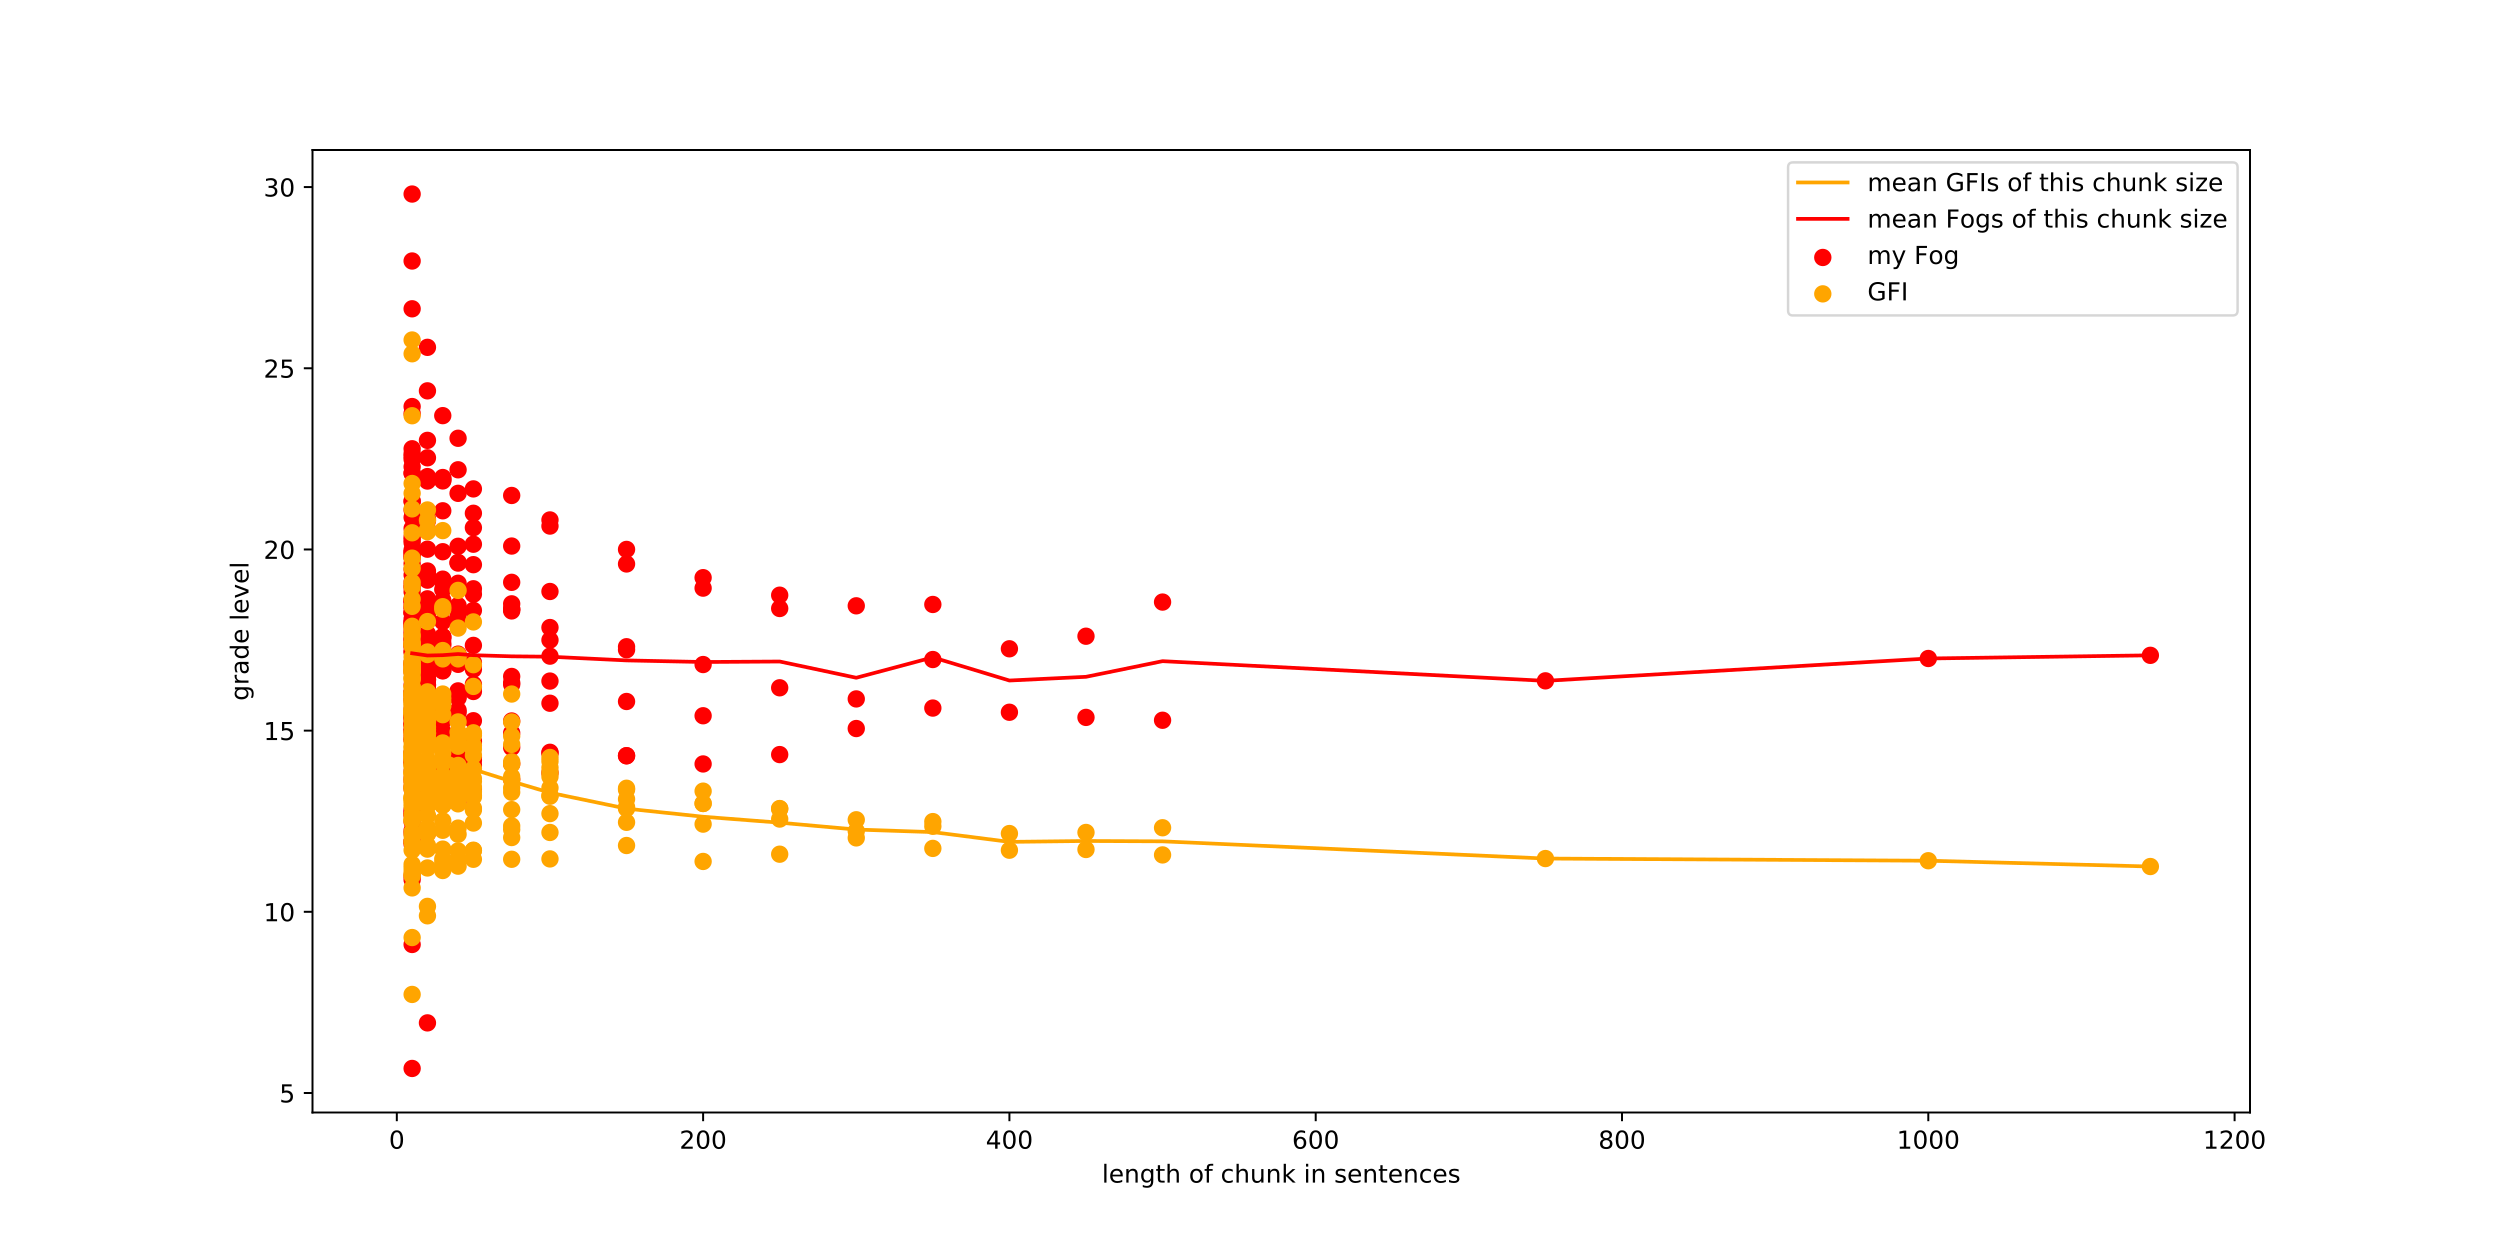 <?xml version="1.0" encoding="utf-8" standalone="no"?>
<!DOCTYPE svg PUBLIC "-//W3C//DTD SVG 1.1//EN"
  "http://www.w3.org/Graphics/SVG/1.1/DTD/svg11.dtd">
<!-- Created with matplotlib (http://matplotlib.org/) -->
<svg height="504pt" version="1.1" viewBox="0 0 1008 504" width="1008pt" xmlns="http://www.w3.org/2000/svg" xmlns:xlink="http://www.w3.org/1999/xlink">
 <defs>
  <style type="text/css">
*{stroke-linecap:butt;stroke-linejoin:round;}
  </style>
 </defs>
 <g id="figure_1">
  <g id="patch_1">
   <path d="M 0 504 
L 1008 504 
L 1008 0 
L 0 0 
z
" style="fill:#ffffff;"/>
  </g>
  <g id="axes_1">
   <g id="patch_2">
    <path d="M 126 448.56 
L 907.2 448.56 
L 907.2 60.48 
L 126 60.48 
z
" style="fill:#ffffff;"/>
   </g>
   <g id="PathCollection_1">
    <defs>
     <path d="M 0 3 
C 0.796 3 1.559 2.684 2.121 2.121 
C 2.684 1.559 3 0.796 3 0 
C 3 -0.796 2.684 -1.559 2.121 -2.121 
C 1.559 -2.684 0.796 -3 0 -3 
C -0.796 -3 -1.559 -2.684 -2.121 -2.121 
C -2.684 -1.559 -3 -0.796 -3 0 
C -3 0.796 -2.684 1.559 -2.121 2.121 
C -1.559 2.684 -0.796 3 0 3 
z
" id="me77ce885e4" style="stroke:#ff0000;"/>
    </defs>
    <g clip-path="url(#p0f1c08a15b)">
     <use style="fill:#ff0000;stroke:#ff0000;" x="867.028" xlink:href="#me77ce885e4" y="264.23"/>
     <use style="fill:#ff0000;stroke:#ff0000;" x="777.491" xlink:href="#me77ce885e4" y="265.504"/>
     <use style="fill:#ff0000;stroke:#ff0000;" x="623.118" xlink:href="#me77ce885e4" y="274.518"/>
     <use style="fill:#ff0000;stroke:#ff0000;" x="468.744" xlink:href="#me77ce885e4" y="290.406"/>
     <use style="fill:#ff0000;stroke:#ff0000;" x="468.744" xlink:href="#me77ce885e4" y="242.756"/>
     <use style="fill:#ff0000;stroke:#ff0000;" x="437.87" xlink:href="#me77ce885e4" y="289.256"/>
     <use style="fill:#ff0000;stroke:#ff0000;" x="437.87" xlink:href="#me77ce885e4" y="256.525"/>
     <use style="fill:#ff0000;stroke:#ff0000;" x="406.995" xlink:href="#me77ce885e4" y="287.18"/>
     <use style="fill:#ff0000;stroke:#ff0000;" x="406.995" xlink:href="#me77ce885e4" y="261.589"/>
     <use style="fill:#ff0000;stroke:#ff0000;" x="376.12" xlink:href="#me77ce885e4" y="285.494"/>
     <use style="fill:#ff0000;stroke:#ff0000;" x="376.12" xlink:href="#me77ce885e4" y="265.921"/>
     <use style="fill:#ff0000;stroke:#ff0000;" x="376.12" xlink:href="#me77ce885e4" y="243.723"/>
     <use style="fill:#ff0000;stroke:#ff0000;" x="345.245" xlink:href="#me77ce885e4" y="281.805"/>
     <use style="fill:#ff0000;stroke:#ff0000;" x="345.245" xlink:href="#me77ce885e4" y="293.745"/>
     <use style="fill:#ff0000;stroke:#ff0000;" x="345.245" xlink:href="#me77ce885e4" y="244.266"/>
     <use style="fill:#ff0000;stroke:#ff0000;" x="314.371" xlink:href="#me77ce885e4" y="277.316"/>
     <use style="fill:#ff0000;stroke:#ff0000;" x="314.371" xlink:href="#me77ce885e4" y="304.244"/>
     <use style="fill:#ff0000;stroke:#ff0000;" x="314.371" xlink:href="#me77ce885e4" y="245.345"/>
     <use style="fill:#ff0000;stroke:#ff0000;" x="314.371" xlink:href="#me77ce885e4" y="239.98"/>
     <use style="fill:#ff0000;stroke:#ff0000;" x="283.496" xlink:href="#me77ce885e4" y="267.942"/>
     <use style="fill:#ff0000;stroke:#ff0000;" x="283.496" xlink:href="#me77ce885e4" y="308.028"/>
     <use style="fill:#ff0000;stroke:#ff0000;" x="283.496" xlink:href="#me77ce885e4" y="288.593"/>
     <use style="fill:#ff0000;stroke:#ff0000;" x="283.496" xlink:href="#me77ce885e4" y="237.133"/>
     <use style="fill:#ff0000;stroke:#ff0000;" x="283.496" xlink:href="#me77ce885e4" y="232.916"/>
     <use style="fill:#ff0000;stroke:#ff0000;" x="252.621" xlink:href="#me77ce885e4" y="260.765"/>
     <use style="fill:#ff0000;stroke:#ff0000;" x="252.621" xlink:href="#me77ce885e4" y="304.727"/>
     <use style="fill:#ff0000;stroke:#ff0000;" x="252.621" xlink:href="#me77ce885e4" y="304.711"/>
     <use style="fill:#ff0000;stroke:#ff0000;" x="252.621" xlink:href="#me77ce885e4" y="282.841"/>
     <use style="fill:#ff0000;stroke:#ff0000;" x="252.621" xlink:href="#me77ce885e4" y="227.389"/>
     <use style="fill:#ff0000;stroke:#ff0000;" x="252.621" xlink:href="#me77ce885e4" y="261.985"/>
     <use style="fill:#ff0000;stroke:#ff0000;" x="252.621" xlink:href="#me77ce885e4" y="221.528"/>
     <use style="fill:#ff0000;stroke:#ff0000;" x="221.747" xlink:href="#me77ce885e4" y="253.023"/>
     <use style="fill:#ff0000;stroke:#ff0000;" x="221.747" xlink:href="#me77ce885e4" y="283.546"/>
     <use style="fill:#ff0000;stroke:#ff0000;" x="221.747" xlink:href="#me77ce885e4" y="311.606"/>
     <use style="fill:#ff0000;stroke:#ff0000;" x="221.747" xlink:href="#me77ce885e4" y="303.68"/>
     <use style="fill:#ff0000;stroke:#ff0000;" x="221.747" xlink:href="#me77ce885e4" y="303.328"/>
     <use style="fill:#ff0000;stroke:#ff0000;" x="221.747" xlink:href="#me77ce885e4" y="274.605"/>
     <use style="fill:#ff0000;stroke:#ff0000;" x="221.747" xlink:href="#me77ce885e4" y="212.106"/>
     <use style="fill:#ff0000;stroke:#ff0000;" x="221.747" xlink:href="#me77ce885e4" y="264.555"/>
     <use style="fill:#ff0000;stroke:#ff0000;" x="221.747" xlink:href="#me77ce885e4" y="258.074"/>
     <use style="fill:#ff0000;stroke:#ff0000;" x="221.747" xlink:href="#me77ce885e4" y="209.641"/>
     <use style="fill:#ff0000;stroke:#ff0000;" x="221.747" xlink:href="#me77ce885e4" y="238.487"/>
     <use style="fill:#ff0000;stroke:#ff0000;" x="206.309" xlink:href="#me77ce885e4" y="246.321"/>
     <use style="fill:#ff0000;stroke:#ff0000;" x="206.309" xlink:href="#me77ce885e4" y="276.013"/>
     <use style="fill:#ff0000;stroke:#ff0000;" x="206.309" xlink:href="#me77ce885e4" y="295.534"/>
     <use style="fill:#ff0000;stroke:#ff0000;" x="206.309" xlink:href="#me77ce885e4" y="314.262"/>
     <use style="fill:#ff0000;stroke:#ff0000;" x="206.309" xlink:href="#me77ce885e4" y="301.396"/>
     <use style="fill:#ff0000;stroke:#ff0000;" x="206.309" xlink:href="#me77ce885e4" y="307.967"/>
     <use style="fill:#ff0000;stroke:#ff0000;" x="206.309" xlink:href="#me77ce885e4" y="290.701"/>
     <use style="fill:#ff0000;stroke:#ff0000;" x="206.309" xlink:href="#me77ce885e4" y="275.223"/>
     <use style="fill:#ff0000;stroke:#ff0000;" x="206.309" xlink:href="#me77ce885e4" y="220.165"/>
     <use style="fill:#ff0000;stroke:#ff0000;" x="206.309" xlink:href="#me77ce885e4" y="234.795"/>
     <use style="fill:#ff0000;stroke:#ff0000;" x="206.309" xlink:href="#me77ce885e4" y="272.746"/>
     <use style="fill:#ff0000;stroke:#ff0000;" x="206.309" xlink:href="#me77ce885e4" y="245.665"/>
     <use style="fill:#ff0000;stroke:#ff0000;" x="206.309" xlink:href="#me77ce885e4" y="199.773"/>
     <use style="fill:#ff0000;stroke:#ff0000;" x="206.309" xlink:href="#me77ce885e4" y="243.471"/>
     <use style="fill:#ff0000;stroke:#ff0000;" x="206.309" xlink:href="#me77ce885e4" y="245.437"/>
     <use style="fill:#ff0000;stroke:#ff0000;" x="190.872" xlink:href="#me77ce885e4" y="239.589"/>
     <use style="fill:#ff0000;stroke:#ff0000;" x="190.872" xlink:href="#me77ce885e4" y="267.105"/>
     <use style="fill:#ff0000;stroke:#ff0000;" x="190.872" xlink:href="#me77ce885e4" y="275.92"/>
     <use style="fill:#ff0000;stroke:#ff0000;" x="190.872" xlink:href="#me77ce885e4" y="290.597"/>
     <use style="fill:#ff0000;stroke:#ff0000;" x="190.872" xlink:href="#me77ce885e4" y="318.147"/>
     <use style="fill:#ff0000;stroke:#ff0000;" x="190.872" xlink:href="#me77ce885e4" y="305.262"/>
     <use style="fill:#ff0000;stroke:#ff0000;" x="190.872" xlink:href="#me77ce885e4" y="308.561"/>
     <use style="fill:#ff0000;stroke:#ff0000;" x="190.872" xlink:href="#me77ce885e4" y="298.882"/>
     <use style="fill:#ff0000;stroke:#ff0000;" x="190.872" xlink:href="#me77ce885e4" y="306.536"/>
     <use style="fill:#ff0000;stroke:#ff0000;" x="190.872" xlink:href="#me77ce885e4" y="299.194"/>
     <use style="fill:#ff0000;stroke:#ff0000;" x="190.872" xlink:href="#me77ce885e4" y="269.868"/>
     <use style="fill:#ff0000;stroke:#ff0000;" x="190.872" xlink:href="#me77ce885e4" y="278.807"/>
     <use style="fill:#ff0000;stroke:#ff0000;" x="190.872" xlink:href="#me77ce885e4" y="206.953"/>
     <use style="fill:#ff0000;stroke:#ff0000;" x="190.872" xlink:href="#me77ce885e4" y="212.765"/>
     <use style="fill:#ff0000;stroke:#ff0000;" x="190.872" xlink:href="#me77ce885e4" y="260.225"/>
     <use style="fill:#ff0000;stroke:#ff0000;" x="190.872" xlink:href="#me77ce885e4" y="268.566"/>
     <use style="fill:#ff0000;stroke:#ff0000;" x="190.872" xlink:href="#me77ce885e4" y="277.072"/>
     <use style="fill:#ff0000;stroke:#ff0000;" x="190.872" xlink:href="#me77ce885e4" y="237.397"/>
     <use style="fill:#ff0000;stroke:#ff0000;" x="190.872" xlink:href="#me77ce885e4" y="197.127"/>
     <use style="fill:#ff0000;stroke:#ff0000;" x="190.872" xlink:href="#me77ce885e4" y="219.429"/>
     <use style="fill:#ff0000;stroke:#ff0000;" x="190.872" xlink:href="#me77ce885e4" y="246.104"/>
     <use style="fill:#ff0000;stroke:#ff0000;" x="190.872" xlink:href="#me77ce885e4" y="227.679"/>
     <use style="fill:#ff0000;stroke:#ff0000;" x="184.697" xlink:href="#me77ce885e4" y="244.157"/>
     <use style="fill:#ff0000;stroke:#ff0000;" x="184.697" xlink:href="#me77ce885e4" y="250.417"/>
     <use style="fill:#ff0000;stroke:#ff0000;" x="184.697" xlink:href="#me77ce885e4" y="280.669"/>
     <use style="fill:#ff0000;stroke:#ff0000;" x="184.697" xlink:href="#me77ce885e4" y="278.566"/>
     <use style="fill:#ff0000;stroke:#ff0000;" x="184.697" xlink:href="#me77ce885e4" y="287.345"/>
     <use style="fill:#ff0000;stroke:#ff0000;" x="184.697" xlink:href="#me77ce885e4" y="315.497"/>
     <use style="fill:#ff0000;stroke:#ff0000;" x="184.697" xlink:href="#me77ce885e4" y="307.182"/>
     <use style="fill:#ff0000;stroke:#ff0000;" x="184.697" xlink:href="#me77ce885e4" y="299.815"/>
     <use style="fill:#ff0000;stroke:#ff0000;" x="184.697" xlink:href="#me77ce885e4" y="311.068"/>
     <use style="fill:#ff0000;stroke:#ff0000;" x="184.697" xlink:href="#me77ce885e4" y="304.793"/>
     <use style="fill:#ff0000;stroke:#ff0000;" x="184.697" xlink:href="#me77ce885e4" y="286.346"/>
     <use style="fill:#ff0000;stroke:#ff0000;" x="184.697" xlink:href="#me77ce885e4" y="323.495"/>
     <use style="fill:#ff0000;stroke:#ff0000;" x="184.697" xlink:href="#me77ce885e4" y="279.369"/>
     <use style="fill:#ff0000;stroke:#ff0000;" x="184.697" xlink:href="#me77ce885e4" y="265.303"/>
     <use style="fill:#ff0000;stroke:#ff0000;" x="184.697" xlink:href="#me77ce885e4" y="281.399"/>
     <use style="fill:#ff0000;stroke:#ff0000;" x="184.697" xlink:href="#me77ce885e4" y="198.915"/>
     <use style="fill:#ff0000;stroke:#ff0000;" x="184.697" xlink:href="#me77ce885e4" y="220.266"/>
     <use style="fill:#ff0000;stroke:#ff0000;" x="184.697" xlink:href="#me77ce885e4" y="235.173"/>
     <use style="fill:#ff0000;stroke:#ff0000;" x="184.697" xlink:href="#me77ce885e4" y="266.738"/>
     <use style="fill:#ff0000;stroke:#ff0000;" x="184.697" xlink:href="#me77ce885e4" y="263.742"/>
     <use style="fill:#ff0000;stroke:#ff0000;" x="184.697" xlink:href="#me77ce885e4" y="295.647"/>
     <use style="fill:#ff0000;stroke:#ff0000;" x="184.697" xlink:href="#me77ce885e4" y="189.417"/>
     <use style="fill:#ff0000;stroke:#ff0000;" x="184.697" xlink:href="#me77ce885e4" y="267.86"/>
     <use style="fill:#ff0000;stroke:#ff0000;" x="184.697" xlink:href="#me77ce885e4" y="176.715"/>
     <use style="fill:#ff0000;stroke:#ff0000;" x="184.697" xlink:href="#me77ce885e4" y="226.75"/>
     <use style="fill:#ff0000;stroke:#ff0000;" x="184.697" xlink:href="#me77ce885e4" y="251.698"/>
     <use style="fill:#ff0000;stroke:#ff0000;" x="184.697" xlink:href="#me77ce885e4" y="248.316"/>
     <use style="fill:#ff0000;stroke:#ff0000;" x="184.697" xlink:href="#me77ce885e4" y="227.032"/>
     <use style="fill:#ff0000;stroke:#ff0000;" x="178.522" xlink:href="#me77ce885e4" y="233.512"/>
     <use style="fill:#ff0000;stroke:#ff0000;" x="178.522" xlink:href="#me77ce885e4" y="269.494"/>
     <use style="fill:#ff0000;stroke:#ff0000;" x="178.522" xlink:href="#me77ce885e4" y="237.675"/>
     <use style="fill:#ff0000;stroke:#ff0000;" x="178.522" xlink:href="#me77ce885e4" y="290.342"/>
     <use style="fill:#ff0000;stroke:#ff0000;" x="178.522" xlink:href="#me77ce885e4" y="270.506"/>
     <use style="fill:#ff0000;stroke:#ff0000;" x="178.522" xlink:href="#me77ce885e4" y="287.582"/>
     <use style="fill:#ff0000;stroke:#ff0000;" x="178.522" xlink:href="#me77ce885e4" y="309.892"/>
     <use style="fill:#ff0000;stroke:#ff0000;" x="178.522" xlink:href="#me77ce885e4" y="307.536"/>
     <use style="fill:#ff0000;stroke:#ff0000;" x="178.522" xlink:href="#me77ce885e4" y="307.163"/>
     <use style="fill:#ff0000;stroke:#ff0000;" x="178.522" xlink:href="#me77ce885e4" y="307.37"/>
     <use style="fill:#ff0000;stroke:#ff0000;" x="178.522" xlink:href="#me77ce885e4" y="288.98"/>
     <use style="fill:#ff0000;stroke:#ff0000;" x="178.522" xlink:href="#me77ce885e4" y="317.415"/>
     <use style="fill:#ff0000;stroke:#ff0000;" x="178.522" xlink:href="#me77ce885e4" y="290.654"/>
     <use style="fill:#ff0000;stroke:#ff0000;" x="178.522" xlink:href="#me77ce885e4" y="298.099"/>
     <use style="fill:#ff0000;stroke:#ff0000;" x="178.522" xlink:href="#me77ce885e4" y="324.433"/>
     <use style="fill:#ff0000;stroke:#ff0000;" x="178.522" xlink:href="#me77ce885e4" y="307.926"/>
     <use style="fill:#ff0000;stroke:#ff0000;" x="178.522" xlink:href="#me77ce885e4" y="285.852"/>
     <use style="fill:#ff0000;stroke:#ff0000;" x="178.522" xlink:href="#me77ce885e4" y="257.623"/>
     <use style="fill:#ff0000;stroke:#ff0000;" x="178.522" xlink:href="#me77ce885e4" y="287.294"/>
     <use style="fill:#ff0000;stroke:#ff0000;" x="178.522" xlink:href="#me77ce885e4" y="270.337"/>
     <use style="fill:#ff0000;stroke:#ff0000;" x="178.522" xlink:href="#me77ce885e4" y="192.535"/>
     <use style="fill:#ff0000;stroke:#ff0000;" x="178.522" xlink:href="#me77ce885e4" y="242.015"/>
     <use style="fill:#ff0000;stroke:#ff0000;" x="178.522" xlink:href="#me77ce885e4" y="192.943"/>
     <use style="fill:#ff0000;stroke:#ff0000;" x="178.522" xlink:href="#me77ce885e4" y="250.63"/>
     <use style="fill:#ff0000;stroke:#ff0000;" x="178.522" xlink:href="#me77ce885e4" y="259.312"/>
     <use style="fill:#ff0000;stroke:#ff0000;" x="178.522" xlink:href="#me77ce885e4" y="260.296"/>
     <use style="fill:#ff0000;stroke:#ff0000;" x="178.522" xlink:href="#me77ce885e4" y="281.676"/>
     <use style="fill:#ff0000;stroke:#ff0000;" x="178.522" xlink:href="#me77ce885e4" y="294.948"/>
     <use style="fill:#ff0000;stroke:#ff0000;" x="178.522" xlink:href="#me77ce885e4" y="167.584"/>
     <use style="fill:#ff0000;stroke:#ff0000;" x="178.522" xlink:href="#me77ce885e4" y="286.812"/>
     <use style="fill:#ff0000;stroke:#ff0000;" x="178.522" xlink:href="#me77ce885e4" y="193.903"/>
     <use style="fill:#ff0000;stroke:#ff0000;" x="178.522" xlink:href="#me77ce885e4" y="193.616"/>
     <use style="fill:#ff0000;stroke:#ff0000;" x="178.522" xlink:href="#me77ce885e4" y="222.449"/>
     <use style="fill:#ff0000;stroke:#ff0000;" x="178.522" xlink:href="#me77ce885e4" y="234.688"/>
     <use style="fill:#ff0000;stroke:#ff0000;" x="178.522" xlink:href="#me77ce885e4" y="256.765"/>
     <use style="fill:#ff0000;stroke:#ff0000;" x="178.522" xlink:href="#me77ce885e4" y="256.668"/>
     <use style="fill:#ff0000;stroke:#ff0000;" x="178.522" xlink:href="#me77ce885e4" y="205.953"/>
     <use style="fill:#ff0000;stroke:#ff0000;" x="178.522" xlink:href="#me77ce885e4" y="295.802"/>
     <use style="fill:#ff0000;stroke:#ff0000;" x="172.347" xlink:href="#me77ce885e4" y="241.449"/>
     <use style="fill:#ff0000;stroke:#ff0000;" x="172.347" xlink:href="#me77ce885e4" y="246.863"/>
     <use style="fill:#ff0000;stroke:#ff0000;" x="172.347" xlink:href="#me77ce885e4" y="266.351"/>
     <use style="fill:#ff0000;stroke:#ff0000;" x="172.347" xlink:href="#me77ce885e4" y="233.914"/>
     <use style="fill:#ff0000;stroke:#ff0000;" x="172.347" xlink:href="#me77ce885e4" y="276.07"/>
     <use style="fill:#ff0000;stroke:#ff0000;" x="172.347" xlink:href="#me77ce885e4" y="281.07"/>
     <use style="fill:#ff0000;stroke:#ff0000;" x="172.347" xlink:href="#me77ce885e4" y="274.201"/>
     <use style="fill:#ff0000;stroke:#ff0000;" x="172.347" xlink:href="#me77ce885e4" y="280.956"/>
     <use style="fill:#ff0000;stroke:#ff0000;" x="172.347" xlink:href="#me77ce885e4" y="279.783"/>
     <use style="fill:#ff0000;stroke:#ff0000;" x="172.347" xlink:href="#me77ce885e4" y="295.134"/>
     <use style="fill:#ff0000;stroke:#ff0000;" x="172.347" xlink:href="#me77ce885e4" y="291.007"/>
     <use style="fill:#ff0000;stroke:#ff0000;" x="172.347" xlink:href="#me77ce885e4" y="335.923"/>
     <use style="fill:#ff0000;stroke:#ff0000;" x="172.347" xlink:href="#me77ce885e4" y="316.255"/>
     <use style="fill:#ff0000;stroke:#ff0000;" x="172.347" xlink:href="#me77ce885e4" y="298.065"/>
     <use style="fill:#ff0000;stroke:#ff0000;" x="172.347" xlink:href="#me77ce885e4" y="308.792"/>
     <use style="fill:#ff0000;stroke:#ff0000;" x="172.347" xlink:href="#me77ce885e4" y="287.282"/>
     <use style="fill:#ff0000;stroke:#ff0000;" x="172.347" xlink:href="#me77ce885e4" y="309.686"/>
     <use style="fill:#ff0000;stroke:#ff0000;" x="172.347" xlink:href="#me77ce885e4" y="312.437"/>
     <use style="fill:#ff0000;stroke:#ff0000;" x="172.347" xlink:href="#me77ce885e4" y="297.919"/>
     <use style="fill:#ff0000;stroke:#ff0000;" x="172.347" xlink:href="#me77ce885e4" y="309.527"/>
     <use style="fill:#ff0000;stroke:#ff0000;" x="172.347" xlink:href="#me77ce885e4" y="273.889"/>
     <use style="fill:#ff0000;stroke:#ff0000;" x="172.347" xlink:href="#me77ce885e4" y="296.417"/>
     <use style="fill:#ff0000;stroke:#ff0000;" x="172.347" xlink:href="#me77ce885e4" y="412.427"/>
     <use style="fill:#ff0000;stroke:#ff0000;" x="172.347" xlink:href="#me77ce885e4" y="270.183"/>
     <use style="fill:#ff0000;stroke:#ff0000;" x="172.347" xlink:href="#me77ce885e4" y="281.793"/>
     <use style="fill:#ff0000;stroke:#ff0000;" x="172.347" xlink:href="#me77ce885e4" y="276.343"/>
     <use style="fill:#ff0000;stroke:#ff0000;" x="172.347" xlink:href="#me77ce885e4" y="257.545"/>
     <use style="fill:#ff0000;stroke:#ff0000;" x="172.347" xlink:href="#me77ce885e4" y="273.062"/>
     <use style="fill:#ff0000;stroke:#ff0000;" x="172.347" xlink:href="#me77ce885e4" y="318.042"/>
     <use style="fill:#ff0000;stroke:#ff0000;" x="172.347" xlink:href="#me77ce885e4" y="249.775"/>
     <use style="fill:#ff0000;stroke:#ff0000;" x="172.347" xlink:href="#me77ce885e4" y="184.588"/>
     <use style="fill:#ff0000;stroke:#ff0000;" x="172.347" xlink:href="#me77ce885e4" y="213.354"/>
     <use style="fill:#ff0000;stroke:#ff0000;" x="172.347" xlink:href="#me77ce885e4" y="248.786"/>
     <use style="fill:#ff0000;stroke:#ff0000;" x="172.347" xlink:href="#me77ce885e4" y="193.952"/>
     <use style="fill:#ff0000;stroke:#ff0000;" x="172.347" xlink:href="#me77ce885e4" y="209.968"/>
     <use style="fill:#ff0000;stroke:#ff0000;" x="172.347" xlink:href="#me77ce885e4" y="261.451"/>
     <use style="fill:#ff0000;stroke:#ff0000;" x="172.347" xlink:href="#me77ce885e4" y="243.792"/>
     <use style="fill:#ff0000;stroke:#ff0000;" x="172.347" xlink:href="#me77ce885e4" y="290.413"/>
     <use style="fill:#ff0000;stroke:#ff0000;" x="172.347" xlink:href="#me77ce885e4" y="246.863"/>
     <use style="fill:#ff0000;stroke:#ff0000;" x="172.347" xlink:href="#me77ce885e4" y="281.153"/>
     <use style="fill:#ff0000;stroke:#ff0000;" x="172.347" xlink:href="#me77ce885e4" y="255.57"/>
     <use style="fill:#ff0000;stroke:#ff0000;" x="172.347" xlink:href="#me77ce885e4" y="311.963"/>
     <use style="fill:#ff0000;stroke:#ff0000;" x="172.347" xlink:href="#me77ce885e4" y="157.589"/>
     <use style="fill:#ff0000;stroke:#ff0000;" x="172.347" xlink:href="#me77ce885e4" y="221.435"/>
     <use style="fill:#ff0000;stroke:#ff0000;" x="172.347" xlink:href="#me77ce885e4" y="309.134"/>
     <use style="fill:#ff0000;stroke:#ff0000;" x="172.347" xlink:href="#me77ce885e4" y="231.209"/>
     <use style="fill:#ff0000;stroke:#ff0000;" x="172.347" xlink:href="#me77ce885e4" y="140.048"/>
     <use style="fill:#ff0000;stroke:#ff0000;" x="172.347" xlink:href="#me77ce885e4" y="209.182"/>
     <use style="fill:#ff0000;stroke:#ff0000;" x="172.347" xlink:href="#me77ce885e4" y="192.158"/>
     <use style="fill:#ff0000;stroke:#ff0000;" x="172.347" xlink:href="#me77ce885e4" y="266.516"/>
     <use style="fill:#ff0000;stroke:#ff0000;" x="172.347" xlink:href="#me77ce885e4" y="230.225"/>
     <use style="fill:#ff0000;stroke:#ff0000;" x="172.347" xlink:href="#me77ce885e4" y="273.912"/>
     <use style="fill:#ff0000;stroke:#ff0000;" x="172.347" xlink:href="#me77ce885e4" y="233.037"/>
     <use style="fill:#ff0000;stroke:#ff0000;" x="172.347" xlink:href="#me77ce885e4" y="264.333"/>
     <use style="fill:#ff0000;stroke:#ff0000;" x="172.347" xlink:href="#me77ce885e4" y="177.555"/>
     <use style="fill:#ff0000;stroke:#ff0000;" x="172.347" xlink:href="#me77ce885e4" y="278.086"/>
     <use style="fill:#ff0000;stroke:#ff0000;" x="172.347" xlink:href="#me77ce885e4" y="286.891"/>
     <use style="fill:#ff0000;stroke:#ff0000;" x="166.172" xlink:href="#me77ce885e4" y="224.879"/>
     <use style="fill:#ff0000;stroke:#ff0000;" x="166.172" xlink:href="#me77ce885e4" y="257.669"/>
     <use style="fill:#ff0000;stroke:#ff0000;" x="166.172" xlink:href="#me77ce885e4" y="216.504"/>
     <use style="fill:#ff0000;stroke:#ff0000;" x="166.172" xlink:href="#me77ce885e4" y="270.993"/>
     <use style="fill:#ff0000;stroke:#ff0000;" x="166.172" xlink:href="#me77ce885e4" y="217.635"/>
     <use style="fill:#ff0000;stroke:#ff0000;" x="166.172" xlink:href="#me77ce885e4" y="310.873"/>
     <use style="fill:#ff0000;stroke:#ff0000;" x="166.172" xlink:href="#me77ce885e4" y="243.254"/>
     <use style="fill:#ff0000;stroke:#ff0000;" x="166.172" xlink:href="#me77ce885e4" y="221.715"/>
     <use style="fill:#ff0000;stroke:#ff0000;" x="166.172" xlink:href="#me77ce885e4" y="245.322"/>
     <use style="fill:#ff0000;stroke:#ff0000;" x="166.172" xlink:href="#me77ce885e4" y="307.8"/>
     <use style="fill:#ff0000;stroke:#ff0000;" x="166.172" xlink:href="#me77ce885e4" y="313.695"/>
     <use style="fill:#ff0000;stroke:#ff0000;" x="166.172" xlink:href="#me77ce885e4" y="252.76"/>
     <use style="fill:#ff0000;stroke:#ff0000;" x="166.172" xlink:href="#me77ce885e4" y="250.76"/>
     <use style="fill:#ff0000;stroke:#ff0000;" x="166.172" xlink:href="#me77ce885e4" y="296.585"/>
     <use style="fill:#ff0000;stroke:#ff0000;" x="166.172" xlink:href="#me77ce885e4" y="259.845"/>
     <use style="fill:#ff0000;stroke:#ff0000;" x="166.172" xlink:href="#me77ce885e4" y="303.64"/>
     <use style="fill:#ff0000;stroke:#ff0000;" x="166.172" xlink:href="#me77ce885e4" y="247.123"/>
     <use style="fill:#ff0000;stroke:#ff0000;" x="166.172" xlink:href="#me77ce885e4" y="314.949"/>
     <use style="fill:#ff0000;stroke:#ff0000;" x="166.172" xlink:href="#me77ce885e4" y="290.2"/>
     <use style="fill:#ff0000;stroke:#ff0000;" x="166.172" xlink:href="#me77ce885e4" y="298.205"/>
     <use style="fill:#ff0000;stroke:#ff0000;" x="166.172" xlink:href="#me77ce885e4" y="339.352"/>
     <use style="fill:#ff0000;stroke:#ff0000;" x="166.172" xlink:href="#me77ce885e4" y="252.195"/>
     <use style="fill:#ff0000;stroke:#ff0000;" x="166.172" xlink:href="#me77ce885e4" y="336.051"/>
     <use style="fill:#ff0000;stroke:#ff0000;" x="166.172" xlink:href="#me77ce885e4" y="334.809"/>
     <use style="fill:#ff0000;stroke:#ff0000;" x="166.172" xlink:href="#me77ce885e4" y="328.797"/>
     <use style="fill:#ff0000;stroke:#ff0000;" x="166.172" xlink:href="#me77ce885e4" y="303.358"/>
     <use style="fill:#ff0000;stroke:#ff0000;" x="166.172" xlink:href="#me77ce885e4" y="285.826"/>
     <use style="fill:#ff0000;stroke:#ff0000;" x="166.172" xlink:href="#me77ce885e4" y="304.077"/>
     <use style="fill:#ff0000;stroke:#ff0000;" x="166.172" xlink:href="#me77ce885e4" y="339.203"/>
     <use style="fill:#ff0000;stroke:#ff0000;" x="166.172" xlink:href="#me77ce885e4" y="282.49"/>
     <use style="fill:#ff0000;stroke:#ff0000;" x="166.172" xlink:href="#me77ce885e4" y="279.422"/>
     <use style="fill:#ff0000;stroke:#ff0000;" x="166.172" xlink:href="#me77ce885e4" y="294.662"/>
     <use style="fill:#ff0000;stroke:#ff0000;" x="166.172" xlink:href="#me77ce885e4" y="291.861"/>
     <use style="fill:#ff0000;stroke:#ff0000;" x="166.172" xlink:href="#me77ce885e4" y="327.421"/>
     <use style="fill:#ff0000;stroke:#ff0000;" x="166.172" xlink:href="#me77ce885e4" y="354.705"/>
     <use style="fill:#ff0000;stroke:#ff0000;" x="166.172" xlink:href="#me77ce885e4" y="276.171"/>
     <use style="fill:#ff0000;stroke:#ff0000;" x="166.172" xlink:href="#me77ce885e4" y="278.926"/>
     <use style="fill:#ff0000;stroke:#ff0000;" x="166.172" xlink:href="#me77ce885e4" y="306.929"/>
     <use style="fill:#ff0000;stroke:#ff0000;" x="166.172" xlink:href="#me77ce885e4" y="269.885"/>
     <use style="fill:#ff0000;stroke:#ff0000;" x="166.172" xlink:href="#me77ce885e4" y="353.16"/>
     <use style="fill:#ff0000;stroke:#ff0000;" x="166.172" xlink:href="#me77ce885e4" y="289.464"/>
     <use style="fill:#ff0000;stroke:#ff0000;" x="166.172" xlink:href="#me77ce885e4" y="259.033"/>
     <use style="fill:#ff0000;stroke:#ff0000;" x="166.172" xlink:href="#me77ce885e4" y="331.335"/>
     <use style="fill:#ff0000;stroke:#ff0000;" x="166.172" xlink:href="#me77ce885e4" y="251.178"/>
     <use style="fill:#ff0000;stroke:#ff0000;" x="166.172" xlink:href="#me77ce885e4" y="380.812"/>
     <use style="fill:#ff0000;stroke:#ff0000;" x="166.172" xlink:href="#me77ce885e4" y="430.801"/>
     <use style="fill:#ff0000;stroke:#ff0000;" x="166.172" xlink:href="#me77ce885e4" y="292.999"/>
     <use style="fill:#ff0000;stroke:#ff0000;" x="166.172" xlink:href="#me77ce885e4" y="249.552"/>
     <use style="fill:#ff0000;stroke:#ff0000;" x="166.172" xlink:href="#me77ce885e4" y="242.274"/>
     <use style="fill:#ff0000;stroke:#ff0000;" x="166.172" xlink:href="#me77ce885e4" y="328.192"/>
     <use style="fill:#ff0000;stroke:#ff0000;" x="166.172" xlink:href="#me77ce885e4" y="288.181"/>
     <use style="fill:#ff0000;stroke:#ff0000;" x="166.172" xlink:href="#me77ce885e4" y="257.666"/>
     <use style="fill:#ff0000;stroke:#ff0000;" x="166.172" xlink:href="#me77ce885e4" y="247.191"/>
     <use style="fill:#ff0000;stroke:#ff0000;" x="166.172" xlink:href="#me77ce885e4" y="268.237"/>
     <use style="fill:#ff0000;stroke:#ff0000;" x="166.172" xlink:href="#me77ce885e4" y="279.203"/>
     <use style="fill:#ff0000;stroke:#ff0000;" x="166.172" xlink:href="#me77ce885e4" y="266.987"/>
     <use style="fill:#ff0000;stroke:#ff0000;" x="166.172" xlink:href="#me77ce885e4" y="318.092"/>
     <use style="fill:#ff0000;stroke:#ff0000;" x="166.172" xlink:href="#me77ce885e4" y="317.133"/>
     <use style="fill:#ff0000;stroke:#ff0000;" x="166.172" xlink:href="#me77ce885e4" y="279.802"/>
     <use style="fill:#ff0000;stroke:#ff0000;" x="166.172" xlink:href="#me77ce885e4" y="222.707"/>
     <use style="fill:#ff0000;stroke:#ff0000;" x="166.172" xlink:href="#me77ce885e4" y="185.189"/>
     <use style="fill:#ff0000;stroke:#ff0000;" x="166.172" xlink:href="#me77ce885e4" y="182.902"/>
     <use style="fill:#ff0000;stroke:#ff0000;" x="166.172" xlink:href="#me77ce885e4" y="208.632"/>
     <use style="fill:#ff0000;stroke:#ff0000;" x="166.172" xlink:href="#me77ce885e4" y="213.056"/>
     <use style="fill:#ff0000;stroke:#ff0000;" x="166.172" xlink:href="#me77ce885e4" y="236.912"/>
     <use style="fill:#ff0000;stroke:#ff0000;" x="166.172" xlink:href="#me77ce885e4" y="260.701"/>
     <use style="fill:#ff0000;stroke:#ff0000;" x="166.172" xlink:href="#me77ce885e4" y="218.802"/>
     <use style="fill:#ff0000;stroke:#ff0000;" x="166.172" xlink:href="#me77ce885e4" y="166.684"/>
     <use style="fill:#ff0000;stroke:#ff0000;" x="166.172" xlink:href="#me77ce885e4" y="190.856"/>
     <use style="fill:#ff0000;stroke:#ff0000;" x="166.172" xlink:href="#me77ce885e4" y="229.592"/>
     <use style="fill:#ff0000;stroke:#ff0000;" x="166.172" xlink:href="#me77ce885e4" y="236.117"/>
     <use style="fill:#ff0000;stroke:#ff0000;" x="166.172" xlink:href="#me77ce885e4" y="288.917"/>
     <use style="fill:#ff0000;stroke:#ff0000;" x="166.172" xlink:href="#me77ce885e4" y="263.055"/>
     <use style="fill:#ff0000;stroke:#ff0000;" x="166.172" xlink:href="#me77ce885e4" y="222.661"/>
     <use style="fill:#ff0000;stroke:#ff0000;" x="166.172" xlink:href="#me77ce885e4" y="291.962"/>
     <use style="fill:#ff0000;stroke:#ff0000;" x="166.172" xlink:href="#me77ce885e4" y="288.697"/>
     <use style="fill:#ff0000;stroke:#ff0000;" x="166.172" xlink:href="#me77ce885e4" y="242.135"/>
     <use style="fill:#ff0000;stroke:#ff0000;" x="166.172" xlink:href="#me77ce885e4" y="250.986"/>
     <use style="fill:#ff0000;stroke:#ff0000;" x="166.172" xlink:href="#me77ce885e4" y="307.293"/>
     <use style="fill:#ff0000;stroke:#ff0000;" x="166.172" xlink:href="#me77ce885e4" y="254.484"/>
     <use style="fill:#ff0000;stroke:#ff0000;" x="166.172" xlink:href="#me77ce885e4" y="205.676"/>
     <use style="fill:#ff0000;stroke:#ff0000;" x="166.172" xlink:href="#me77ce885e4" y="255.687"/>
     <use style="fill:#ff0000;stroke:#ff0000;" x="166.172" xlink:href="#me77ce885e4" y="298.229"/>
     <use style="fill:#ff0000;stroke:#ff0000;" x="166.172" xlink:href="#me77ce885e4" y="326.497"/>
     <use style="fill:#ff0000;stroke:#ff0000;" x="166.172" xlink:href="#me77ce885e4" y="190.691"/>
     <use style="fill:#ff0000;stroke:#ff0000;" x="166.172" xlink:href="#me77ce885e4" y="124.506"/>
     <use style="fill:#ff0000;stroke:#ff0000;" x="166.172" xlink:href="#me77ce885e4" y="188.212"/>
     <use style="fill:#ff0000;stroke:#ff0000;" x="166.172" xlink:href="#me77ce885e4" y="246.863"/>
     <use style="fill:#ff0000;stroke:#ff0000;" x="166.172" xlink:href="#me77ce885e4" y="281.676"/>
     <use style="fill:#ff0000;stroke:#ff0000;" x="166.172" xlink:href="#me77ce885e4" y="340.383"/>
     <use style="fill:#ff0000;stroke:#ff0000;" x="166.172" xlink:href="#me77ce885e4" y="234.605"/>
     <use style="fill:#ff0000;stroke:#ff0000;" x="166.172" xlink:href="#me77ce885e4" y="227.254"/>
     <use style="fill:#ff0000;stroke:#ff0000;" x="166.172" xlink:href="#me77ce885e4" y="105.235"/>
     <use style="fill:#ff0000;stroke:#ff0000;" x="166.172" xlink:href="#me77ce885e4" y="163.921"/>
     <use style="fill:#ff0000;stroke:#ff0000;" x="166.172" xlink:href="#me77ce885e4" y="231.833"/>
     <use style="fill:#ff0000;stroke:#ff0000;" x="166.172" xlink:href="#me77ce885e4" y="184.001"/>
     <use style="fill:#ff0000;stroke:#ff0000;" x="166.172" xlink:href="#me77ce885e4" y="202.274"/>
     <use style="fill:#ff0000;stroke:#ff0000;" x="166.172" xlink:href="#me77ce885e4" y="180.944"/>
     <use style="fill:#ff0000;stroke:#ff0000;" x="166.172" xlink:href="#me77ce885e4" y="294.935"/>
     <use style="fill:#ff0000;stroke:#ff0000;" x="166.172" xlink:href="#me77ce885e4" y="238.646"/>
     <use style="fill:#ff0000;stroke:#ff0000;" x="166.172" xlink:href="#me77ce885e4" y="201.927"/>
     <use style="fill:#ff0000;stroke:#ff0000;" x="166.172" xlink:href="#me77ce885e4" y="260.304"/>
     <use style="fill:#ff0000;stroke:#ff0000;" x="166.172" xlink:href="#me77ce885e4" y="306.6"/>
     <use style="fill:#ff0000;stroke:#ff0000;" x="166.172" xlink:href="#me77ce885e4" y="244.642"/>
     <use style="fill:#ff0000;stroke:#ff0000;" x="166.172" xlink:href="#me77ce885e4" y="224.563"/>
     <use style="fill:#ff0000;stroke:#ff0000;" x="166.172" xlink:href="#me77ce885e4" y="241.755"/>
     <use style="fill:#ff0000;stroke:#ff0000;" x="166.172" xlink:href="#me77ce885e4" y="303.978"/>
     <use style="fill:#ff0000;stroke:#ff0000;" x="166.172" xlink:href="#me77ce885e4" y="223.694"/>
     <use style="fill:#ff0000;stroke:#ff0000;" x="166.172" xlink:href="#me77ce885e4" y="267.627"/>
     <use style="fill:#ff0000;stroke:#ff0000;" x="166.172" xlink:href="#me77ce885e4" y="78.239"/>
     <use style="fill:#ff0000;stroke:#ff0000;" x="166.172" xlink:href="#me77ce885e4" y="262.484"/>
     <use style="fill:#ff0000;stroke:#ff0000;" x="166.172" xlink:href="#me77ce885e4" y="294.577"/>
     <use style="fill:#ff0000;stroke:#ff0000;" x="166.172" xlink:href="#me77ce885e4" y="291.95"/>
     <use style="fill:#ff0000;stroke:#ff0000;" x="166.172" xlink:href="#me77ce885e4" y="280.114"/>
    </g>
   </g>
   <g id="PathCollection_2">
    <defs>
     <path d="M 0 3 
C 0.796 3 1.559 2.684 2.121 2.121 
C 2.684 1.559 3 0.796 3 0 
C 3 -0.796 2.684 -1.559 2.121 -2.121 
C 1.559 -2.684 0.796 -3 0 -3 
C -0.796 -3 -1.559 -2.684 -2.121 -2.121 
C -2.684 -1.559 -3 -0.796 -3 0 
C -3 0.796 -2.684 1.559 -2.121 2.121 
C -1.559 2.684 -0.796 3 0 3 
z
" id="m09a59b3f25" style="stroke:#ffa500;"/>
    </defs>
    <g clip-path="url(#p0f1c08a15b)">
     <use style="fill:#ffa500;stroke:#ffa500;" x="867.028" xlink:href="#m09a59b3f25" y="349.382"/>
     <use style="fill:#ffa500;stroke:#ffa500;" x="777.491" xlink:href="#m09a59b3f25" y="347.044"/>
     <use style="fill:#ffa500;stroke:#ffa500;" x="623.118" xlink:href="#m09a59b3f25" y="346.168"/>
     <use style="fill:#ffa500;stroke:#ffa500;" x="468.744" xlink:href="#m09a59b3f25" y="344.707"/>
     <use style="fill:#ffa500;stroke:#ffa500;" x="468.744" xlink:href="#m09a59b3f25" y="333.749"/>
     <use style="fill:#ffa500;stroke:#ffa500;" x="437.87" xlink:href="#m09a59b3f25" y="342.515"/>
     <use style="fill:#ffa500;stroke:#ffa500;" x="437.87" xlink:href="#m09a59b3f25" y="335.648"/>
     <use style="fill:#ffa500;stroke:#ffa500;" x="406.995" xlink:href="#m09a59b3f25" y="342.807"/>
     <use style="fill:#ffa500;stroke:#ffa500;" x="406.995" xlink:href="#m09a59b3f25" y="336.086"/>
     <use style="fill:#ffa500;stroke:#ffa500;" x="376.12" xlink:href="#m09a59b3f25" y="342.077"/>
     <use style="fill:#ffa500;stroke:#ffa500;" x="376.12" xlink:href="#m09a59b3f25" y="331.265"/>
     <use style="fill:#ffa500;stroke:#ffa500;" x="376.12" xlink:href="#m09a59b3f25" y="333.164"/>
     <use style="fill:#ffa500;stroke:#ffa500;" x="345.245" xlink:href="#m09a59b3f25" y="337.84"/>
     <use style="fill:#ffa500;stroke:#ffa500;" x="345.245" xlink:href="#m09a59b3f25" y="335.064"/>
     <use style="fill:#ffa500;stroke:#ffa500;" x="345.245" xlink:href="#m09a59b3f25" y="330.534"/>
     <use style="fill:#ffa500;stroke:#ffa500;" x="314.371" xlink:href="#m09a59b3f25" y="330.242"/>
     <use style="fill:#ffa500;stroke:#ffa500;" x="314.371" xlink:href="#m09a59b3f25" y="344.414"/>
     <use style="fill:#ffa500;stroke:#ffa500;" x="314.371" xlink:href="#m09a59b3f25" y="326.005"/>
     <use style="fill:#ffa500;stroke:#ffa500;" x="314.371" xlink:href="#m09a59b3f25" y="326.151"/>
     <use style="fill:#ffa500;stroke:#ffa500;" x="283.496" xlink:href="#m09a59b3f25" y="323.959"/>
     <use style="fill:#ffa500;stroke:#ffa500;" x="283.496" xlink:href="#m09a59b3f25" y="347.336"/>
     <use style="fill:#ffa500;stroke:#ffa500;" x="283.496" xlink:href="#m09a59b3f25" y="323.959"/>
     <use style="fill:#ffa500;stroke:#ffa500;" x="283.496" xlink:href="#m09a59b3f25" y="332.287"/>
     <use style="fill:#ffa500;stroke:#ffa500;" x="283.496" xlink:href="#m09a59b3f25" y="318.992"/>
     <use style="fill:#ffa500;stroke:#ffa500;" x="252.621" xlink:href="#m09a59b3f25" y="317.823"/>
     <use style="fill:#ffa500;stroke:#ffa500;" x="252.621" xlink:href="#m09a59b3f25" y="340.908"/>
     <use style="fill:#ffa500;stroke:#ffa500;" x="252.621" xlink:href="#m09a59b3f25" y="331.557"/>
     <use style="fill:#ffa500;stroke:#ffa500;" x="252.621" xlink:href="#m09a59b3f25" y="325.42"/>
     <use style="fill:#ffa500;stroke:#ffa500;" x="252.621" xlink:href="#m09a59b3f25" y="326.005"/>
     <use style="fill:#ffa500;stroke:#ffa500;" x="252.621" xlink:href="#m09a59b3f25" y="318.407"/>
     <use style="fill:#ffa500;stroke:#ffa500;" x="252.621" xlink:href="#m09a59b3f25" y="322.206"/>
     <use style="fill:#ffa500;stroke:#ffa500;" x="221.747" xlink:href="#m09a59b3f25" y="311.394"/>
     <use style="fill:#ffa500;stroke:#ffa500;" x="221.747" xlink:href="#m09a59b3f25" y="321.037"/>
     <use style="fill:#ffa500;stroke:#ffa500;" x="221.747" xlink:href="#m09a59b3f25" y="346.314"/>
     <use style="fill:#ffa500;stroke:#ffa500;" x="221.747" xlink:href="#m09a59b3f25" y="335.648"/>
     <use style="fill:#ffa500;stroke:#ffa500;" x="221.747" xlink:href="#m09a59b3f25" y="320.745"/>
     <use style="fill:#ffa500;stroke:#ffa500;" x="221.747" xlink:href="#m09a59b3f25" y="309.495"/>
     <use style="fill:#ffa500;stroke:#ffa500;" x="221.747" xlink:href="#m09a59b3f25" y="317.677"/>
     <use style="fill:#ffa500;stroke:#ffa500;" x="221.747" xlink:href="#m09a59b3f25" y="328.05"/>
     <use style="fill:#ffa500;stroke:#ffa500;" x="221.747" xlink:href="#m09a59b3f25" y="305.404"/>
     <use style="fill:#ffa500;stroke:#ffa500;" x="221.747" xlink:href="#m09a59b3f25" y="313.148"/>
     <use style="fill:#ffa500;stroke:#ffa500;" x="221.747" xlink:href="#m09a59b3f25" y="307.011"/>
     <use style="fill:#ffa500;stroke:#ffa500;" x="206.309" xlink:href="#m09a59b3f25" y="308.18"/>
     <use style="fill:#ffa500;stroke:#ffa500;" x="206.309" xlink:href="#m09a59b3f25" y="307.157"/>
     <use style="fill:#ffa500;stroke:#ffa500;" x="206.309" xlink:href="#m09a59b3f25" y="319.43"/>
     <use style="fill:#ffa500;stroke:#ffa500;" x="206.309" xlink:href="#m09a59b3f25" y="346.46"/>
     <use style="fill:#ffa500;stroke:#ffa500;" x="206.309" xlink:href="#m09a59b3f25" y="333.018"/>
     <use style="fill:#ffa500;stroke:#ffa500;" x="206.309" xlink:href="#m09a59b3f25" y="314.462"/>
     <use style="fill:#ffa500;stroke:#ffa500;" x="206.309" xlink:href="#m09a59b3f25" y="326.443"/>
     <use style="fill:#ffa500;stroke:#ffa500;" x="206.309" xlink:href="#m09a59b3f25" y="300.144"/>
     <use style="fill:#ffa500;stroke:#ffa500;" x="206.309" xlink:href="#m09a59b3f25" y="313.148"/>
     <use style="fill:#ffa500;stroke:#ffa500;" x="206.309" xlink:href="#m09a59b3f25" y="317.677"/>
     <use style="fill:#ffa500;stroke:#ffa500;" x="206.309" xlink:href="#m09a59b3f25" y="337.693"/>
     <use style="fill:#ffa500;stroke:#ffa500;" x="206.309" xlink:href="#m09a59b3f25" y="279.835"/>
     <use style="fill:#ffa500;stroke:#ffa500;" x="206.309" xlink:href="#m09a59b3f25" y="291.085"/>
     <use style="fill:#ffa500;stroke:#ffa500;" x="206.309" xlink:href="#m09a59b3f25" y="334.479"/>
     <use style="fill:#ffa500;stroke:#ffa500;" x="206.309" xlink:href="#m09a59b3f25" y="296.784"/>
     <use style="fill:#ffa500;stroke:#ffa500;" x="190.872" xlink:href="#m09a59b3f25" y="295.761"/>
     <use style="fill:#ffa500;stroke:#ffa500;" x="190.872" xlink:href="#m09a59b3f25" y="304.527"/>
     <use style="fill:#ffa500;stroke:#ffa500;" x="190.872" xlink:href="#m09a59b3f25" y="309.933"/>
     <use style="fill:#ffa500;stroke:#ffa500;" x="190.872" xlink:href="#m09a59b3f25" y="313.878"/>
     <use style="fill:#ffa500;stroke:#ffa500;" x="190.872" xlink:href="#m09a59b3f25" y="326.589"/>
     <use style="fill:#ffa500;stroke:#ffa500;" x="190.872" xlink:href="#m09a59b3f25" y="346.46"/>
     <use style="fill:#ffa500;stroke:#ffa500;" x="190.872" xlink:href="#m09a59b3f25" y="342.807"/>
     <use style="fill:#ffa500;stroke:#ffa500;" x="190.872" xlink:href="#m09a59b3f25" y="319.284"/>
     <use style="fill:#ffa500;stroke:#ffa500;" x="190.872" xlink:href="#m09a59b3f25" y="300.582"/>
     <use style="fill:#ffa500;stroke:#ffa500;" x="190.872" xlink:href="#m09a59b3f25" y="325.859"/>
     <use style="fill:#ffa500;stroke:#ffa500;" x="190.872" xlink:href="#m09a59b3f25" y="295.469"/>
     <use style="fill:#ffa500;stroke:#ffa500;" x="190.872" xlink:href="#m09a59b3f25" y="302.043"/>
     <use style="fill:#ffa500;stroke:#ffa500;" x="190.872" xlink:href="#m09a59b3f25" y="296.491"/>
     <use style="fill:#ffa500;stroke:#ffa500;" x="190.872" xlink:href="#m09a59b3f25" y="320.745"/>
     <use style="fill:#ffa500;stroke:#ffa500;" x="190.872" xlink:href="#m09a59b3f25" y="317.385"/>
     <use style="fill:#ffa500;stroke:#ffa500;" x="190.872" xlink:href="#m09a59b3f25" y="321.329"/>
     <use style="fill:#ffa500;stroke:#ffa500;" x="190.872" xlink:href="#m09a59b3f25" y="331.849"/>
     <use style="fill:#ffa500;stroke:#ffa500;" x="190.872" xlink:href="#m09a59b3f25" y="250.76"/>
     <use style="fill:#ffa500;stroke:#ffa500;" x="190.872" xlink:href="#m09a59b3f25" y="268.001"/>
     <use style="fill:#ffa500;stroke:#ffa500;" x="190.872" xlink:href="#m09a59b3f25" y="342.953"/>
     <use style="fill:#ffa500;stroke:#ffa500;" x="190.872" xlink:href="#m09a59b3f25" y="315.047"/>
     <use style="fill:#ffa500;stroke:#ffa500;" x="190.872" xlink:href="#m09a59b3f25" y="276.767"/>
     <use style="fill:#ffa500;stroke:#ffa500;" x="184.697" xlink:href="#m09a59b3f25" y="298.099"/>
     <use style="fill:#ffa500;stroke:#ffa500;" x="184.697" xlink:href="#m09a59b3f25" y="299.121"/>
     <use style="fill:#ffa500;stroke:#ffa500;" x="184.697" xlink:href="#m09a59b3f25" y="297.514"/>
     <use style="fill:#ffa500;stroke:#ffa500;" x="184.697" xlink:href="#m09a59b3f25" y="311.833"/>
     <use style="fill:#ffa500;stroke:#ffa500;" x="184.697" xlink:href="#m09a59b3f25" y="308.618"/>
     <use style="fill:#ffa500;stroke:#ffa500;" x="184.697" xlink:href="#m09a59b3f25" y="324.106"/>
     <use style="fill:#ffa500;stroke:#ffa500;" x="184.697" xlink:href="#m09a59b3f25" y="333.895"/>
     <use style="fill:#ffa500;stroke:#ffa500;" x="184.697" xlink:href="#m09a59b3f25" y="336.378"/>
     <use style="fill:#ffa500;stroke:#ffa500;" x="184.697" xlink:href="#m09a59b3f25" y="343.099"/>
     <use style="fill:#ffa500;stroke:#ffa500;" x="184.697" xlink:href="#m09a59b3f25" y="317.969"/>
     <use style="fill:#ffa500;stroke:#ffa500;" x="184.697" xlink:href="#m09a59b3f25" y="300.875"/>
     <use style="fill:#ffa500;stroke:#ffa500;" x="184.697" xlink:href="#m09a59b3f25" y="311.979"/>
     <use style="fill:#ffa500;stroke:#ffa500;" x="184.697" xlink:href="#m09a59b3f25" y="321.037"/>
     <use style="fill:#ffa500;stroke:#ffa500;" x="184.697" xlink:href="#m09a59b3f25" y="265.663"/>
     <use style="fill:#ffa500;stroke:#ffa500;" x="184.697" xlink:href="#m09a59b3f25" y="313.148"/>
     <use style="fill:#ffa500;stroke:#ffa500;" x="184.697" xlink:href="#m09a59b3f25" y="295.176"/>
     <use style="fill:#ffa500;stroke:#ffa500;" x="184.697" xlink:href="#m09a59b3f25" y="312.709"/>
     <use style="fill:#ffa500;stroke:#ffa500;" x="184.697" xlink:href="#m09a59b3f25" y="317.823"/>
     <use style="fill:#ffa500;stroke:#ffa500;" x="184.697" xlink:href="#m09a59b3f25" y="309.787"/>
     <use style="fill:#ffa500;stroke:#ffa500;" x="184.697" xlink:href="#m09a59b3f25" y="316.654"/>
     <use style="fill:#ffa500;stroke:#ffa500;" x="184.697" xlink:href="#m09a59b3f25" y="346.168"/>
     <use style="fill:#ffa500;stroke:#ffa500;" x="184.697" xlink:href="#m09a59b3f25" y="238.049"/>
     <use style="fill:#ffa500;stroke:#ffa500;" x="184.697" xlink:href="#m09a59b3f25" y="291.085"/>
     <use style="fill:#ffa500;stroke:#ffa500;" x="184.697" xlink:href="#m09a59b3f25" y="253.244"/>
     <use style="fill:#ffa500;stroke:#ffa500;" x="184.697" xlink:href="#m09a59b3f25" y="349.236"/>
     <use style="fill:#ffa500;stroke:#ffa500;" x="184.697" xlink:href="#m09a59b3f25" y="312.125"/>
     <use style="fill:#ffa500;stroke:#ffa500;" x="184.697" xlink:href="#m09a59b3f25" y="313.294"/>
     <use style="fill:#ffa500;stroke:#ffa500;" x="184.697" xlink:href="#m09a59b3f25" y="264.056"/>
     <use style="fill:#ffa500;stroke:#ffa500;" x="178.522" xlink:href="#m09a59b3f25" y="283.196"/>
     <use style="fill:#ffa500;stroke:#ffa500;" x="178.522" xlink:href="#m09a59b3f25" y="324.69"/>
     <use style="fill:#ffa500;stroke:#ffa500;" x="178.522" xlink:href="#m09a59b3f25" y="265.663"/>
     <use style="fill:#ffa500;stroke:#ffa500;" x="178.522" xlink:href="#m09a59b3f25" y="307.303"/>
     <use style="fill:#ffa500;stroke:#ffa500;" x="178.522" xlink:href="#m09a59b3f25" y="307.303"/>
     <use style="fill:#ffa500;stroke:#ffa500;" x="178.522" xlink:href="#m09a59b3f25" y="306.719"/>
     <use style="fill:#ffa500;stroke:#ffa500;" x="178.522" xlink:href="#m09a59b3f25" y="324.544"/>
     <use style="fill:#ffa500;stroke:#ffa500;" x="178.522" xlink:href="#m09a59b3f25" y="316.946"/>
     <use style="fill:#ffa500;stroke:#ffa500;" x="178.522" xlink:href="#m09a59b3f25" y="323.083"/>
     <use style="fill:#ffa500;stroke:#ffa500;" x="178.522" xlink:href="#m09a59b3f25" y="350.989"/>
     <use style="fill:#ffa500;stroke:#ffa500;" x="178.522" xlink:href="#m09a59b3f25" y="322.352"/>
     <use style="fill:#ffa500;stroke:#ffa500;" x="178.522" xlink:href="#m09a59b3f25" y="348.067"/>
     <use style="fill:#ffa500;stroke:#ffa500;" x="178.522" xlink:href="#m09a59b3f25" y="300.582"/>
     <use style="fill:#ffa500;stroke:#ffa500;" x="178.522" xlink:href="#m09a59b3f25" y="316.508"/>
     <use style="fill:#ffa500;stroke:#ffa500;" x="178.522" xlink:href="#m09a59b3f25" y="288.163"/>
     <use style="fill:#ffa500;stroke:#ffa500;" x="178.522" xlink:href="#m09a59b3f25" y="313.586"/>
     <use style="fill:#ffa500;stroke:#ffa500;" x="178.522" xlink:href="#m09a59b3f25" y="318.115"/>
     <use style="fill:#ffa500;stroke:#ffa500;" x="178.522" xlink:href="#m09a59b3f25" y="299.56"/>
     <use style="fill:#ffa500;stroke:#ffa500;" x="178.522" xlink:href="#m09a59b3f25" y="262.302"/>
     <use style="fill:#ffa500;stroke:#ffa500;" x="178.522" xlink:href="#m09a59b3f25" y="299.852"/>
     <use style="fill:#ffa500;stroke:#ffa500;" x="178.522" xlink:href="#m09a59b3f25" y="303.651"/>
     <use style="fill:#ffa500;stroke:#ffa500;" x="178.522" xlink:href="#m09a59b3f25" y="284.657"/>
     <use style="fill:#ffa500;stroke:#ffa500;" x="178.522" xlink:href="#m09a59b3f25" y="312.563"/>
     <use style="fill:#ffa500;stroke:#ffa500;" x="178.522" xlink:href="#m09a59b3f25" y="314.462"/>
     <use style="fill:#ffa500;stroke:#ffa500;" x="178.522" xlink:href="#m09a59b3f25" y="300.436"/>
     <use style="fill:#ffa500;stroke:#ffa500;" x="178.522" xlink:href="#m09a59b3f25" y="307.595"/>
     <use style="fill:#ffa500;stroke:#ffa500;" x="178.522" xlink:href="#m09a59b3f25" y="342.369"/>
     <use style="fill:#ffa500;stroke:#ffa500;" x="178.522" xlink:href="#m09a59b3f25" y="330.973"/>
     <use style="fill:#ffa500;stroke:#ffa500;" x="178.522" xlink:href="#m09a59b3f25" y="213.941"/>
     <use style="fill:#ffa500;stroke:#ffa500;" x="178.522" xlink:href="#m09a59b3f25" y="281.588"/>
     <use style="fill:#ffa500;stroke:#ffa500;" x="178.522" xlink:href="#m09a59b3f25" y="244.623"/>
     <use style="fill:#ffa500;stroke:#ffa500;" x="178.522" xlink:href="#m09a59b3f25" y="279.835"/>
     <use style="fill:#ffa500;stroke:#ffa500;" x="178.522" xlink:href="#m09a59b3f25" y="334.771"/>
     <use style="fill:#ffa500;stroke:#ffa500;" x="178.522" xlink:href="#m09a59b3f25" y="319.284"/>
     <use style="fill:#ffa500;stroke:#ffa500;" x="178.522" xlink:href="#m09a59b3f25" y="314.316"/>
     <use style="fill:#ffa500;stroke:#ffa500;" x="178.522" xlink:href="#m09a59b3f25" y="306.134"/>
     <use style="fill:#ffa500;stroke:#ffa500;" x="178.522" xlink:href="#m09a59b3f25" y="245.646"/>
     <use style="fill:#ffa500;stroke:#ffa500;" x="178.522" xlink:href="#m09a59b3f25" y="346.314"/>
     <use style="fill:#ffa500;stroke:#ffa500;" x="172.347" xlink:href="#m09a59b3f25" y="287.871"/>
     <use style="fill:#ffa500;stroke:#ffa500;" x="172.347" xlink:href="#m09a59b3f25" y="289.917"/>
     <use style="fill:#ffa500;stroke:#ffa500;" x="172.347" xlink:href="#m09a59b3f25" y="315.339"/>
     <use style="fill:#ffa500;stroke:#ffa500;" x="172.347" xlink:href="#m09a59b3f25" y="263.91"/>
     <use style="fill:#ffa500;stroke:#ffa500;" x="172.347" xlink:href="#m09a59b3f25" y="284.803"/>
     <use style="fill:#ffa500;stroke:#ffa500;" x="172.347" xlink:href="#m09a59b3f25" y="300.144"/>
     <use style="fill:#ffa500;stroke:#ffa500;" x="172.347" xlink:href="#m09a59b3f25" y="315.485"/>
     <use style="fill:#ffa500;stroke:#ffa500;" x="172.347" xlink:href="#m09a59b3f25" y="298.099"/>
     <use style="fill:#ffa500;stroke:#ffa500;" x="172.347" xlink:href="#m09a59b3f25" y="293.131"/>
     <use style="fill:#ffa500;stroke:#ffa500;" x="172.347" xlink:href="#m09a59b3f25" y="309.495"/>
     <use style="fill:#ffa500;stroke:#ffa500;" x="172.347" xlink:href="#m09a59b3f25" y="308.034"/>
     <use style="fill:#ffa500;stroke:#ffa500;" x="172.347" xlink:href="#m09a59b3f25" y="321.622"/>
     <use style="fill:#ffa500;stroke:#ffa500;" x="172.347" xlink:href="#m09a59b3f25" y="315.777"/>
     <use style="fill:#ffa500;stroke:#ffa500;" x="172.347" xlink:href="#m09a59b3f25" y="334.333"/>
     <use style="fill:#ffa500;stroke:#ffa500;" x="172.347" xlink:href="#m09a59b3f25" y="336.232"/>
     <use style="fill:#ffa500;stroke:#ffa500;" x="172.347" xlink:href="#m09a59b3f25" y="313.294"/>
     <use style="fill:#ffa500;stroke:#ffa500;" x="172.347" xlink:href="#m09a59b3f25" y="333.602"/>
     <use style="fill:#ffa500;stroke:#ffa500;" x="172.347" xlink:href="#m09a59b3f25" y="340.908"/>
     <use style="fill:#ffa500;stroke:#ffa500;" x="172.347" xlink:href="#m09a59b3f25" y="295.469"/>
     <use style="fill:#ffa500;stroke:#ffa500;" x="172.347" xlink:href="#m09a59b3f25" y="324.982"/>
     <use style="fill:#ffa500;stroke:#ffa500;" x="172.347" xlink:href="#m09a59b3f25" y="299.56"/>
     <use style="fill:#ffa500;stroke:#ffa500;" x="172.347" xlink:href="#m09a59b3f25" y="288.309"/>
     <use style="fill:#ffa500;stroke:#ffa500;" x="172.347" xlink:href="#m09a59b3f25" y="365.454"/>
     <use style="fill:#ffa500;stroke:#ffa500;" x="172.347" xlink:href="#m09a59b3f25" y="295.615"/>
     <use style="fill:#ffa500;stroke:#ffa500;" x="172.347" xlink:href="#m09a59b3f25" y="320.891"/>
     <use style="fill:#ffa500;stroke:#ffa500;" x="172.347" xlink:href="#m09a59b3f25" y="311.248"/>
     <use style="fill:#ffa500;stroke:#ffa500;" x="172.347" xlink:href="#m09a59b3f25" y="281.588"/>
     <use style="fill:#ffa500;stroke:#ffa500;" x="172.347" xlink:href="#m09a59b3f25" y="213.649"/>
     <use style="fill:#ffa500;stroke:#ffa500;" x="172.347" xlink:href="#m09a59b3f25" y="310.371"/>
     <use style="fill:#ffa500;stroke:#ffa500;" x="172.347" xlink:href="#m09a59b3f25" y="291.085"/>
     <use style="fill:#ffa500;stroke:#ffa500;" x="172.347" xlink:href="#m09a59b3f25" y="298.537"/>
     <use style="fill:#ffa500;stroke:#ffa500;" x="172.347" xlink:href="#m09a59b3f25" y="262.887"/>
     <use style="fill:#ffa500;stroke:#ffa500;" x="172.347" xlink:href="#m09a59b3f25" y="290.063"/>
     <use style="fill:#ffa500;stroke:#ffa500;" x="172.347" xlink:href="#m09a59b3f25" y="301.313"/>
     <use style="fill:#ffa500;stroke:#ffa500;" x="172.347" xlink:href="#m09a59b3f25" y="295.907"/>
     <use style="fill:#ffa500;stroke:#ffa500;" x="172.347" xlink:href="#m09a59b3f25" y="311.54"/>
     <use style="fill:#ffa500;stroke:#ffa500;" x="172.347" xlink:href="#m09a59b3f25" y="281.004"/>
     <use style="fill:#ffa500;stroke:#ffa500;" x="172.347" xlink:href="#m09a59b3f25" y="314.024"/>
     <use style="fill:#ffa500;stroke:#ffa500;" x="172.347" xlink:href="#m09a59b3f25" y="294.154"/>
     <use style="fill:#ffa500;stroke:#ffa500;" x="172.347" xlink:href="#m09a59b3f25" y="322.206"/>
     <use style="fill:#ffa500;stroke:#ffa500;" x="172.347" xlink:href="#m09a59b3f25" y="349.966"/>
     <use style="fill:#ffa500;stroke:#ffa500;" x="172.347" xlink:href="#m09a59b3f25" y="328.781"/>
     <use style="fill:#ffa500;stroke:#ffa500;" x="172.347" xlink:href="#m09a59b3f25" y="209.704"/>
     <use style="fill:#ffa500;stroke:#ffa500;" x="172.347" xlink:href="#m09a59b3f25" y="250.614"/>
     <use style="fill:#ffa500;stroke:#ffa500;" x="172.347" xlink:href="#m09a59b3f25" y="287.871"/>
     <use style="fill:#ffa500;stroke:#ffa500;" x="172.347" xlink:href="#m09a59b3f25" y="278.959"/>
     <use style="fill:#ffa500;stroke:#ffa500;" x="172.347" xlink:href="#m09a59b3f25" y="205.613"/>
     <use style="fill:#ffa500;stroke:#ffa500;" x="172.347" xlink:href="#m09a59b3f25" y="287.579"/>
     <use style="fill:#ffa500;stroke:#ffa500;" x="172.347" xlink:href="#m09a59b3f25" y="317.238"/>
     <use style="fill:#ffa500;stroke:#ffa500;" x="172.347" xlink:href="#m09a59b3f25" y="342.369"/>
     <use style="fill:#ffa500;stroke:#ffa500;" x="172.347" xlink:href="#m09a59b3f25" y="290.793"/>
     <use style="fill:#ffa500;stroke:#ffa500;" x="172.347" xlink:href="#m09a59b3f25" y="310.664"/>
     <use style="fill:#ffa500;stroke:#ffa500;" x="172.347" xlink:href="#m09a59b3f25" y="298.537"/>
     <use style="fill:#ffa500;stroke:#ffa500;" x="172.347" xlink:href="#m09a59b3f25" y="301.605"/>
     <use style="fill:#ffa500;stroke:#ffa500;" x="172.347" xlink:href="#m09a59b3f25" y="214.379"/>
     <use style="fill:#ffa500;stroke:#ffa500;" x="172.347" xlink:href="#m09a59b3f25" y="306.28"/>
     <use style="fill:#ffa500;stroke:#ffa500;" x="172.347" xlink:href="#m09a59b3f25" y="369.252"/>
     <use style="fill:#ffa500;stroke:#ffa500;" x="166.172" xlink:href="#m09a59b3f25" y="283.926"/>
     <use style="fill:#ffa500;stroke:#ffa500;" x="166.172" xlink:href="#m09a59b3f25" y="258.796"/>
     <use style="fill:#ffa500;stroke:#ffa500;" x="166.172" xlink:href="#m09a59b3f25" y="252.513"/>
     <use style="fill:#ffa500;stroke:#ffa500;" x="166.172" xlink:href="#m09a59b3f25" y="302.92"/>
     <use style="fill:#ffa500;stroke:#ffa500;" x="166.172" xlink:href="#m09a59b3f25" y="255.874"/>
     <use style="fill:#ffa500;stroke:#ffa500;" x="166.172" xlink:href="#m09a59b3f25" y="348.505"/>
     <use style="fill:#ffa500;stroke:#ffa500;" x="166.172" xlink:href="#m09a59b3f25" y="268.731"/>
     <use style="fill:#ffa500;stroke:#ffa500;" x="166.172" xlink:href="#m09a59b3f25" y="241.555"/>
     <use style="fill:#ffa500;stroke:#ffa500;" x="166.172" xlink:href="#m09a59b3f25" y="253.682"/>
     <use style="fill:#ffa500;stroke:#ffa500;" x="166.172" xlink:href="#m09a59b3f25" y="301.459"/>
     <use style="fill:#ffa500;stroke:#ffa500;" x="166.172" xlink:href="#m09a59b3f25" y="286.556"/>
     <use style="fill:#ffa500;stroke:#ffa500;" x="166.172" xlink:href="#m09a59b3f25" y="304.089"/>
     <use style="fill:#ffa500;stroke:#ffa500;" x="166.172" xlink:href="#m09a59b3f25" y="299.267"/>
     <use style="fill:#ffa500;stroke:#ffa500;" x="166.172" xlink:href="#m09a59b3f25" y="318.261"/>
     <use style="fill:#ffa500;stroke:#ffa500;" x="166.172" xlink:href="#m09a59b3f25" y="279.981"/>
     <use style="fill:#ffa500;stroke:#ffa500;" x="166.172" xlink:href="#m09a59b3f25" y="312.271"/>
     <use style="fill:#ffa500;stroke:#ffa500;" x="166.172" xlink:href="#m09a59b3f25" y="286.702"/>
     <use style="fill:#ffa500;stroke:#ffa500;" x="166.172" xlink:href="#m09a59b3f25" y="287.141"/>
     <use style="fill:#ffa500;stroke:#ffa500;" x="166.172" xlink:href="#m09a59b3f25" y="322.06"/>
     <use style="fill:#ffa500;stroke:#ffa500;" x="166.172" xlink:href="#m09a59b3f25" y="279.835"/>
     <use style="fill:#ffa500;stroke:#ffa500;" x="166.172" xlink:href="#m09a59b3f25" y="330.826"/>
     <use style="fill:#ffa500;stroke:#ffa500;" x="166.172" xlink:href="#m09a59b3f25" y="282.027"/>
     <use style="fill:#ffa500;stroke:#ffa500;" x="166.172" xlink:href="#m09a59b3f25" y="308.326"/>
     <use style="fill:#ffa500;stroke:#ffa500;" x="166.172" xlink:href="#m09a59b3f25" y="315.485"/>
     <use style="fill:#ffa500;stroke:#ffa500;" x="166.172" xlink:href="#m09a59b3f25" y="317.385"/>
     <use style="fill:#ffa500;stroke:#ffa500;" x="166.172" xlink:href="#m09a59b3f25" y="304.966"/>
     <use style="fill:#ffa500;stroke:#ffa500;" x="166.172" xlink:href="#m09a59b3f25" y="308.472"/>
     <use style="fill:#ffa500;stroke:#ffa500;" x="166.172" xlink:href="#m09a59b3f25" y="351.574"/>
     <use style="fill:#ffa500;stroke:#ffa500;" x="166.172" xlink:href="#m09a59b3f25" y="352.596"/>
     <use style="fill:#ffa500;stroke:#ffa500;" x="166.172" xlink:href="#m09a59b3f25" y="311.102"/>
     <use style="fill:#ffa500;stroke:#ffa500;" x="166.172" xlink:href="#m09a59b3f25" y="287.433"/>
     <use style="fill:#ffa500;stroke:#ffa500;" x="166.172" xlink:href="#m09a59b3f25" y="311.833"/>
     <use style="fill:#ffa500;stroke:#ffa500;" x="166.172" xlink:href="#m09a59b3f25" y="311.686"/>
     <use style="fill:#ffa500;stroke:#ffa500;" x="166.172" xlink:href="#m09a59b3f25" y="339.008"/>
     <use style="fill:#ffa500;stroke:#ffa500;" x="166.172" xlink:href="#m09a59b3f25" y="378.019"/>
     <use style="fill:#ffa500;stroke:#ffa500;" x="166.172" xlink:href="#m09a59b3f25" y="304.966"/>
     <use style="fill:#ffa500;stroke:#ffa500;" x="166.172" xlink:href="#m09a59b3f25" y="244.477"/>
     <use style="fill:#ffa500;stroke:#ffa500;" x="166.172" xlink:href="#m09a59b3f25" y="328.343"/>
     <use style="fill:#ffa500;stroke:#ffa500;" x="166.172" xlink:href="#m09a59b3f25" y="285.972"/>
     <use style="fill:#ffa500;stroke:#ffa500;" x="166.172" xlink:href="#m09a59b3f25" y="349.966"/>
     <use style="fill:#ffa500;stroke:#ffa500;" x="166.172" xlink:href="#m09a59b3f25" y="306.865"/>
     <use style="fill:#ffa500;stroke:#ffa500;" x="166.172" xlink:href="#m09a59b3f25" y="287.433"/>
     <use style="fill:#ffa500;stroke:#ffa500;" x="166.172" xlink:href="#m09a59b3f25" y="281.15"/>
     <use style="fill:#ffa500;stroke:#ffa500;" x="166.172" xlink:href="#m09a59b3f25" y="292.985"/>
     <use style="fill:#ffa500;stroke:#ffa500;" x="166.172" xlink:href="#m09a59b3f25" y="322.791"/>
     <use style="fill:#ffa500;stroke:#ffa500;" x="166.172" xlink:href="#m09a59b3f25" y="400.958"/>
     <use style="fill:#ffa500;stroke:#ffa500;" x="166.172" xlink:href="#m09a59b3f25" y="303.943"/>
     <use style="fill:#ffa500;stroke:#ffa500;" x="166.172" xlink:href="#m09a59b3f25" y="274.137"/>
     <use style="fill:#ffa500;stroke:#ffa500;" x="166.172" xlink:href="#m09a59b3f25" y="303.504"/>
     <use style="fill:#ffa500;stroke:#ffa500;" x="166.172" xlink:href="#m09a59b3f25" y="336.963"/>
     <use style="fill:#ffa500;stroke:#ffa500;" x="166.172" xlink:href="#m09a59b3f25" y="305.404"/>
     <use style="fill:#ffa500;stroke:#ffa500;" x="166.172" xlink:href="#m09a59b3f25" y="306.28"/>
     <use style="fill:#ffa500;stroke:#ffa500;" x="166.172" xlink:href="#m09a59b3f25" y="264.932"/>
     <use style="fill:#ffa500;stroke:#ffa500;" x="166.172" xlink:href="#m09a59b3f25" y="284.511"/>
     <use style="fill:#ffa500;stroke:#ffa500;" x="166.172" xlink:href="#m09a59b3f25" y="214.818"/>
     <use style="fill:#ffa500;stroke:#ffa500;" x="166.172" xlink:href="#m09a59b3f25" y="194.947"/>
     <use style="fill:#ffa500;stroke:#ffa500;" x="166.172" xlink:href="#m09a59b3f25" y="296.784"/>
     <use style="fill:#ffa500;stroke:#ffa500;" x="166.172" xlink:href="#m09a59b3f25" y="295.176"/>
     <use style="fill:#ffa500;stroke:#ffa500;" x="166.172" xlink:href="#m09a59b3f25" y="289.04"/>
     <use style="fill:#ffa500;stroke:#ffa500;" x="166.172" xlink:href="#m09a59b3f25" y="278.812"/>
     <use style="fill:#ffa500;stroke:#ffa500;" x="166.172" xlink:href="#m09a59b3f25" y="297.952"/>
     <use style="fill:#ffa500;stroke:#ffa500;" x="166.172" xlink:href="#m09a59b3f25" y="273.114"/>
     <use style="fill:#ffa500;stroke:#ffa500;" x="166.172" xlink:href="#m09a59b3f25" y="266.978"/>
     <use style="fill:#ffa500;stroke:#ffa500;" x="166.172" xlink:href="#m09a59b3f25" y="236.588"/>
     <use style="fill:#ffa500;stroke:#ffa500;" x="166.172" xlink:href="#m09a59b3f25" y="270.046"/>
     <use style="fill:#ffa500;stroke:#ffa500;" x="166.172" xlink:href="#m09a59b3f25" y="273.406"/>
     <use style="fill:#ffa500;stroke:#ffa500;" x="166.172" xlink:href="#m09a59b3f25" y="314.462"/>
     <use style="fill:#ffa500;stroke:#ffa500;" x="166.172" xlink:href="#m09a59b3f25" y="266.978"/>
     <use style="fill:#ffa500;stroke:#ffa500;" x="166.172" xlink:href="#m09a59b3f25" y="269.169"/>
     <use style="fill:#ffa500;stroke:#ffa500;" x="166.172" xlink:href="#m09a59b3f25" y="276.913"/>
     <use style="fill:#ffa500;stroke:#ffa500;" x="166.172" xlink:href="#m09a59b3f25" y="270.923"/>
     <use style="fill:#ffa500;stroke:#ffa500;" x="166.172" xlink:href="#m09a59b3f25" y="321.329"/>
     <use style="fill:#ffa500;stroke:#ffa500;" x="166.172" xlink:href="#m09a59b3f25" y="295.322"/>
     <use style="fill:#ffa500;stroke:#ffa500;" x="166.172" xlink:href="#m09a59b3f25" y="225.045"/>
     <use style="fill:#ffa500;stroke:#ffa500;" x="166.172" xlink:href="#m09a59b3f25" y="301.021"/>
     <use style="fill:#ffa500;stroke:#ffa500;" x="166.172" xlink:href="#m09a59b3f25" y="313.878"/>
     <use style="fill:#ffa500;stroke:#ffa500;" x="166.172" xlink:href="#m09a59b3f25" y="282.465"/>
     <use style="fill:#ffa500;stroke:#ffa500;" x="166.172" xlink:href="#m09a59b3f25" y="277.059"/>
     <use style="fill:#ffa500;stroke:#ffa500;" x="166.172" xlink:href="#m09a59b3f25" y="330.826"/>
     <use style="fill:#ffa500;stroke:#ffa500;" x="166.172" xlink:href="#m09a59b3f25" y="287.287"/>
     <use style="fill:#ffa500;stroke:#ffa500;" x="166.172" xlink:href="#m09a59b3f25" y="342.807"/>
     <use style="fill:#ffa500;stroke:#ffa500;" x="166.172" xlink:href="#m09a59b3f25" y="317.238"/>
     <use style="fill:#ffa500;stroke:#ffa500;" x="166.172" xlink:href="#m09a59b3f25" y="321.329"/>
     <use style="fill:#ffa500;stroke:#ffa500;" x="166.172" xlink:href="#m09a59b3f25" y="322.06"/>
     <use style="fill:#ffa500;stroke:#ffa500;" x="166.172" xlink:href="#m09a59b3f25" y="229.136"/>
     <use style="fill:#ffa500;stroke:#ffa500;" x="166.172" xlink:href="#m09a59b3f25" y="167.625"/>
     <use style="fill:#ffa500;stroke:#ffa500;" x="166.172" xlink:href="#m09a59b3f25" y="205.175"/>
     <use style="fill:#ffa500;stroke:#ffa500;" x="166.172" xlink:href="#m09a59b3f25" y="270.338"/>
     <use style="fill:#ffa500;stroke:#ffa500;" x="166.172" xlink:href="#m09a59b3f25" y="198.892"/>
     <use style="fill:#ffa500;stroke:#ffa500;" x="166.172" xlink:href="#m09a59b3f25" y="330.242"/>
     <use style="fill:#ffa500;stroke:#ffa500;" x="166.172" xlink:href="#m09a59b3f25" y="268.147"/>
     <use style="fill:#ffa500;stroke:#ffa500;" x="166.172" xlink:href="#m09a59b3f25" y="271.215"/>
     <use style="fill:#ffa500;stroke:#ffa500;" x="166.172" xlink:href="#m09a59b3f25" y="142.641"/>
     <use style="fill:#ffa500;stroke:#ffa500;" x="166.172" xlink:href="#m09a59b3f25" y="234.834"/>
     <use style="fill:#ffa500;stroke:#ffa500;" x="166.172" xlink:href="#m09a59b3f25" y="290.647"/>
     <use style="fill:#ffa500;stroke:#ffa500;" x="166.172" xlink:href="#m09a59b3f25" y="259.672"/>
     <use style="fill:#ffa500;stroke:#ffa500;" x="166.172" xlink:href="#m09a59b3f25" y="288.163"/>
     <use style="fill:#ffa500;stroke:#ffa500;" x="166.172" xlink:href="#m09a59b3f25" y="309.349"/>
     <use style="fill:#ffa500;stroke:#ffa500;" x="166.172" xlink:href="#m09a59b3f25" y="335.356"/>
     <use style="fill:#ffa500;stroke:#ffa500;" x="166.172" xlink:href="#m09a59b3f25" y="323.959"/>
     <use style="fill:#ffa500;stroke:#ffa500;" x="166.172" xlink:href="#m09a59b3f25" y="260.549"/>
     <use style="fill:#ffa500;stroke:#ffa500;" x="166.172" xlink:href="#m09a59b3f25" y="306.134"/>
     <use style="fill:#ffa500;stroke:#ffa500;" x="166.172" xlink:href="#m09a59b3f25" y="339.739"/>
     <use style="fill:#ffa500;stroke:#ffa500;" x="166.172" xlink:href="#m09a59b3f25" y="256.75"/>
     <use style="fill:#ffa500;stroke:#ffa500;" x="166.172" xlink:href="#m09a59b3f25" y="283.196"/>
     <use style="fill:#ffa500;stroke:#ffa500;" x="166.172" xlink:href="#m09a59b3f25" y="279.251"/>
     <use style="fill:#ffa500;stroke:#ffa500;" x="166.172" xlink:href="#m09a59b3f25" y="325.274"/>
     <use style="fill:#ffa500;stroke:#ffa500;" x="166.172" xlink:href="#m09a59b3f25" y="259.819"/>
     <use style="fill:#ffa500;stroke:#ffa500;" x="166.172" xlink:href="#m09a59b3f25" y="280.42"/>
     <use style="fill:#ffa500;stroke:#ffa500;" x="166.172" xlink:href="#m09a59b3f25" y="137.089"/>
     <use style="fill:#ffa500;stroke:#ffa500;" x="166.172" xlink:href="#m09a59b3f25" y="304.819"/>
     <use style="fill:#ffa500;stroke:#ffa500;" x="166.172" xlink:href="#m09a59b3f25" y="304.819"/>
     <use style="fill:#ffa500;stroke:#ffa500;" x="166.172" xlink:href="#m09a59b3f25" y="358.002"/>
     <use style="fill:#ffa500;stroke:#ffa500;" x="166.172" xlink:href="#m09a59b3f25" y="353.181"/>
    </g>
   </g>
   <g id="matplotlib.axis_1">
    <g id="xtick_1">
     <g id="line2d_1">
      <defs>
       <path d="M 0 0 
L 0 3.5 
" id="m4e668ad713" style="stroke:#000000;stroke-width:0.8;"/>
      </defs>
      <g>
       <use style="stroke:#000000;stroke-width:0.8;" x="159.997" xlink:href="#m4e668ad713" y="448.56"/>
      </g>
     </g>
     <g id="text_1">
      <!-- 0 -->
      <defs>
       <path d="M 31.781 66.406 
Q 24.172 66.406 20.328 58.906 
Q 16.5 51.422 16.5 36.375 
Q 16.5 21.391 20.328 13.891 
Q 24.172 6.391 31.781 6.391 
Q 39.453 6.391 43.281 13.891 
Q 47.125 21.391 47.125 36.375 
Q 47.125 51.422 43.281 58.906 
Q 39.453 66.406 31.781 66.406 
z
M 31.781 74.219 
Q 44.047 74.219 50.516 64.516 
Q 56.984 54.828 56.984 36.375 
Q 56.984 17.969 50.516 8.266 
Q 44.047 -1.422 31.781 -1.422 
Q 19.531 -1.422 13.062 8.266 
Q 6.594 17.969 6.594 36.375 
Q 6.594 54.828 13.062 64.516 
Q 19.531 74.219 31.781 74.219 
z
" id="DejaVuSans-30"/>
      </defs>
      <g transform="translate(156.816 463.158)scale(0.1 -0.1)">
       <use xlink:href="#DejaVuSans-30"/>
      </g>
     </g>
    </g>
    <g id="xtick_2">
     <g id="line2d_2">
      <g>
       <use style="stroke:#000000;stroke-width:0.8;" x="283.496" xlink:href="#m4e668ad713" y="448.56"/>
      </g>
     </g>
     <g id="text_2">
      <!-- 200 -->
      <defs>
       <path d="M 19.188 8.297 
L 53.609 8.297 
L 53.609 0 
L 7.328 0 
L 7.328 8.297 
Q 12.938 14.109 22.625 23.891 
Q 32.328 33.688 34.812 36.531 
Q 39.547 41.844 41.422 45.531 
Q 43.312 49.219 43.312 52.781 
Q 43.312 58.594 39.234 62.25 
Q 35.156 65.922 28.609 65.922 
Q 23.969 65.922 18.812 64.312 
Q 13.672 62.703 7.812 59.422 
L 7.812 69.391 
Q 13.766 71.781 18.938 73 
Q 24.125 74.219 28.422 74.219 
Q 39.75 74.219 46.484 68.547 
Q 53.219 62.891 53.219 53.422 
Q 53.219 48.922 51.531 44.891 
Q 49.859 40.875 45.406 35.406 
Q 44.188 33.984 37.641 27.219 
Q 31.109 20.453 19.188 8.297 
z
" id="DejaVuSans-32"/>
      </defs>
      <g transform="translate(273.952 463.158)scale(0.1 -0.1)">
       <use xlink:href="#DejaVuSans-32"/>
       <use x="63.623" xlink:href="#DejaVuSans-30"/>
       <use x="127.246" xlink:href="#DejaVuSans-30"/>
      </g>
     </g>
    </g>
    <g id="xtick_3">
     <g id="line2d_3">
      <g>
       <use style="stroke:#000000;stroke-width:0.8;" x="406.995" xlink:href="#m4e668ad713" y="448.56"/>
      </g>
     </g>
     <g id="text_3">
      <!-- 400 -->
      <defs>
       <path d="M 37.797 64.312 
L 12.891 25.391 
L 37.797 25.391 
z
M 35.203 72.906 
L 47.609 72.906 
L 47.609 25.391 
L 58.016 25.391 
L 58.016 17.188 
L 47.609 17.188 
L 47.609 0 
L 37.797 0 
L 37.797 17.188 
L 4.891 17.188 
L 4.891 26.703 
z
" id="DejaVuSans-34"/>
      </defs>
      <g transform="translate(397.451 463.158)scale(0.1 -0.1)">
       <use xlink:href="#DejaVuSans-34"/>
       <use x="63.623" xlink:href="#DejaVuSans-30"/>
       <use x="127.246" xlink:href="#DejaVuSans-30"/>
      </g>
     </g>
    </g>
    <g id="xtick_4">
     <g id="line2d_4">
      <g>
       <use style="stroke:#000000;stroke-width:0.8;" x="530.494" xlink:href="#m4e668ad713" y="448.56"/>
      </g>
     </g>
     <g id="text_4">
      <!-- 600 -->
      <defs>
       <path d="M 33.016 40.375 
Q 26.375 40.375 22.484 35.828 
Q 18.609 31.297 18.609 23.391 
Q 18.609 15.531 22.484 10.953 
Q 26.375 6.391 33.016 6.391 
Q 39.656 6.391 43.531 10.953 
Q 47.406 15.531 47.406 23.391 
Q 47.406 31.297 43.531 35.828 
Q 39.656 40.375 33.016 40.375 
z
M 52.594 71.297 
L 52.594 62.312 
Q 48.875 64.062 45.094 64.984 
Q 41.312 65.922 37.594 65.922 
Q 27.828 65.922 22.672 59.328 
Q 17.531 52.734 16.797 39.406 
Q 19.672 43.656 24.016 45.922 
Q 28.375 48.188 33.594 48.188 
Q 44.578 48.188 50.953 41.516 
Q 57.328 34.859 57.328 23.391 
Q 57.328 12.156 50.688 5.359 
Q 44.047 -1.422 33.016 -1.422 
Q 20.359 -1.422 13.672 8.266 
Q 6.984 17.969 6.984 36.375 
Q 6.984 53.656 15.188 63.938 
Q 23.391 74.219 37.203 74.219 
Q 40.922 74.219 44.703 73.484 
Q 48.484 72.75 52.594 71.297 
z
" id="DejaVuSans-36"/>
      </defs>
      <g transform="translate(520.95 463.158)scale(0.1 -0.1)">
       <use xlink:href="#DejaVuSans-36"/>
       <use x="63.623" xlink:href="#DejaVuSans-30"/>
       <use x="127.246" xlink:href="#DejaVuSans-30"/>
      </g>
     </g>
    </g>
    <g id="xtick_5">
     <g id="line2d_5">
      <g>
       <use style="stroke:#000000;stroke-width:0.8;" x="653.992" xlink:href="#m4e668ad713" y="448.56"/>
      </g>
     </g>
     <g id="text_5">
      <!-- 800 -->
      <defs>
       <path d="M 31.781 34.625 
Q 24.75 34.625 20.719 30.859 
Q 16.703 27.094 16.703 20.516 
Q 16.703 13.922 20.719 10.156 
Q 24.75 6.391 31.781 6.391 
Q 38.812 6.391 42.859 10.172 
Q 46.922 13.969 46.922 20.516 
Q 46.922 27.094 42.891 30.859 
Q 38.875 34.625 31.781 34.625 
z
M 21.922 38.812 
Q 15.578 40.375 12.031 44.719 
Q 8.5 49.078 8.5 55.328 
Q 8.5 64.062 14.719 69.141 
Q 20.953 74.219 31.781 74.219 
Q 42.672 74.219 48.875 69.141 
Q 55.078 64.062 55.078 55.328 
Q 55.078 49.078 51.531 44.719 
Q 48 40.375 41.703 38.812 
Q 48.828 37.156 52.797 32.312 
Q 56.781 27.484 56.781 20.516 
Q 56.781 9.906 50.312 4.234 
Q 43.844 -1.422 31.781 -1.422 
Q 19.734 -1.422 13.25 4.234 
Q 6.781 9.906 6.781 20.516 
Q 6.781 27.484 10.781 32.312 
Q 14.797 37.156 21.922 38.812 
z
M 18.312 54.391 
Q 18.312 48.734 21.844 45.562 
Q 25.391 42.391 31.781 42.391 
Q 38.141 42.391 41.719 45.562 
Q 45.312 48.734 45.312 54.391 
Q 45.312 60.062 41.719 63.234 
Q 38.141 66.406 31.781 66.406 
Q 25.391 66.406 21.844 63.234 
Q 18.312 60.062 18.312 54.391 
z
" id="DejaVuSans-38"/>
      </defs>
      <g transform="translate(644.449 463.158)scale(0.1 -0.1)">
       <use xlink:href="#DejaVuSans-38"/>
       <use x="63.623" xlink:href="#DejaVuSans-30"/>
       <use x="127.246" xlink:href="#DejaVuSans-30"/>
      </g>
     </g>
    </g>
    <g id="xtick_6">
     <g id="line2d_6">
      <g>
       <use style="stroke:#000000;stroke-width:0.8;" x="777.491" xlink:href="#m4e668ad713" y="448.56"/>
      </g>
     </g>
     <g id="text_6">
      <!-- 1000 -->
      <defs>
       <path d="M 12.406 8.297 
L 28.516 8.297 
L 28.516 63.922 
L 10.984 60.406 
L 10.984 69.391 
L 28.422 72.906 
L 38.281 72.906 
L 38.281 8.297 
L 54.391 8.297 
L 54.391 0 
L 12.406 0 
z
" id="DejaVuSans-31"/>
      </defs>
      <g transform="translate(764.766 463.158)scale(0.1 -0.1)">
       <use xlink:href="#DejaVuSans-31"/>
       <use x="63.623" xlink:href="#DejaVuSans-30"/>
       <use x="127.246" xlink:href="#DejaVuSans-30"/>
       <use x="190.869" xlink:href="#DejaVuSans-30"/>
      </g>
     </g>
    </g>
    <g id="xtick_7">
     <g id="line2d_7">
      <g>
       <use style="stroke:#000000;stroke-width:0.8;" x="900.99" xlink:href="#m4e668ad713" y="448.56"/>
      </g>
     </g>
     <g id="text_7">
      <!-- 1200 -->
      <g transform="translate(888.265 463.158)scale(0.1 -0.1)">
       <use xlink:href="#DejaVuSans-31"/>
       <use x="63.623" xlink:href="#DejaVuSans-32"/>
       <use x="127.246" xlink:href="#DejaVuSans-30"/>
       <use x="190.869" xlink:href="#DejaVuSans-30"/>
      </g>
     </g>
    </g>
    <g id="text_8">
     <!-- length of chunk in sentences -->
     <defs>
      <path d="M 9.422 75.984 
L 18.406 75.984 
L 18.406 0 
L 9.422 0 
z
" id="DejaVuSans-6c"/>
      <path d="M 56.203 29.594 
L 56.203 25.203 
L 14.891 25.203 
Q 15.484 15.922 20.484 11.062 
Q 25.484 6.203 34.422 6.203 
Q 39.594 6.203 44.453 7.469 
Q 49.312 8.734 54.109 11.281 
L 54.109 2.781 
Q 49.266 0.734 44.188 -0.344 
Q 39.109 -1.422 33.891 -1.422 
Q 20.797 -1.422 13.156 6.188 
Q 5.516 13.812 5.516 26.812 
Q 5.516 40.234 12.766 48.109 
Q 20.016 56 32.328 56 
Q 43.359 56 49.781 48.891 
Q 56.203 41.797 56.203 29.594 
z
M 47.219 32.234 
Q 47.125 39.594 43.094 43.984 
Q 39.062 48.391 32.422 48.391 
Q 24.906 48.391 20.391 44.141 
Q 15.875 39.891 15.188 32.172 
z
" id="DejaVuSans-65"/>
      <path d="M 54.891 33.016 
L 54.891 0 
L 45.906 0 
L 45.906 32.719 
Q 45.906 40.484 42.875 44.328 
Q 39.844 48.188 33.797 48.188 
Q 26.516 48.188 22.312 43.547 
Q 18.109 38.922 18.109 30.906 
L 18.109 0 
L 9.078 0 
L 9.078 54.688 
L 18.109 54.688 
L 18.109 46.188 
Q 21.344 51.125 25.703 53.562 
Q 30.078 56 35.797 56 
Q 45.219 56 50.047 50.172 
Q 54.891 44.344 54.891 33.016 
z
" id="DejaVuSans-6e"/>
      <path d="M 45.406 27.984 
Q 45.406 37.75 41.375 43.109 
Q 37.359 48.484 30.078 48.484 
Q 22.859 48.484 18.828 43.109 
Q 14.797 37.75 14.797 27.984 
Q 14.797 18.266 18.828 12.891 
Q 22.859 7.516 30.078 7.516 
Q 37.359 7.516 41.375 12.891 
Q 45.406 18.266 45.406 27.984 
z
M 54.391 6.781 
Q 54.391 -7.172 48.188 -13.984 
Q 42 -20.797 29.203 -20.797 
Q 24.469 -20.797 20.266 -20.094 
Q 16.062 -19.391 12.109 -17.922 
L 12.109 -9.188 
Q 16.062 -11.328 19.922 -12.344 
Q 23.781 -13.375 27.781 -13.375 
Q 36.625 -13.375 41.016 -8.766 
Q 45.406 -4.156 45.406 5.172 
L 45.406 9.625 
Q 42.625 4.781 38.281 2.391 
Q 33.938 0 27.875 0 
Q 17.828 0 11.672 7.656 
Q 5.516 15.328 5.516 27.984 
Q 5.516 40.672 11.672 48.328 
Q 17.828 56 27.875 56 
Q 33.938 56 38.281 53.609 
Q 42.625 51.219 45.406 46.391 
L 45.406 54.688 
L 54.391 54.688 
z
" id="DejaVuSans-67"/>
      <path d="M 18.312 70.219 
L 18.312 54.688 
L 36.812 54.688 
L 36.812 47.703 
L 18.312 47.703 
L 18.312 18.016 
Q 18.312 11.328 20.141 9.422 
Q 21.969 7.516 27.594 7.516 
L 36.812 7.516 
L 36.812 0 
L 27.594 0 
Q 17.188 0 13.234 3.875 
Q 9.281 7.766 9.281 18.016 
L 9.281 47.703 
L 2.688 47.703 
L 2.688 54.688 
L 9.281 54.688 
L 9.281 70.219 
z
" id="DejaVuSans-74"/>
      <path d="M 54.891 33.016 
L 54.891 0 
L 45.906 0 
L 45.906 32.719 
Q 45.906 40.484 42.875 44.328 
Q 39.844 48.188 33.797 48.188 
Q 26.516 48.188 22.312 43.547 
Q 18.109 38.922 18.109 30.906 
L 18.109 0 
L 9.078 0 
L 9.078 75.984 
L 18.109 75.984 
L 18.109 46.188 
Q 21.344 51.125 25.703 53.562 
Q 30.078 56 35.797 56 
Q 45.219 56 50.047 50.172 
Q 54.891 44.344 54.891 33.016 
z
" id="DejaVuSans-68"/>
      <path id="DejaVuSans-20"/>
      <path d="M 30.609 48.391 
Q 23.391 48.391 19.188 42.75 
Q 14.984 37.109 14.984 27.297 
Q 14.984 17.484 19.156 11.844 
Q 23.344 6.203 30.609 6.203 
Q 37.797 6.203 41.984 11.859 
Q 46.188 17.531 46.188 27.297 
Q 46.188 37.016 41.984 42.703 
Q 37.797 48.391 30.609 48.391 
z
M 30.609 56 
Q 42.328 56 49.016 48.375 
Q 55.719 40.766 55.719 27.297 
Q 55.719 13.875 49.016 6.219 
Q 42.328 -1.422 30.609 -1.422 
Q 18.844 -1.422 12.172 6.219 
Q 5.516 13.875 5.516 27.297 
Q 5.516 40.766 12.172 48.375 
Q 18.844 56 30.609 56 
z
" id="DejaVuSans-6f"/>
      <path d="M 37.109 75.984 
L 37.109 68.5 
L 28.516 68.5 
Q 23.688 68.5 21.797 66.547 
Q 19.922 64.594 19.922 59.516 
L 19.922 54.688 
L 34.719 54.688 
L 34.719 47.703 
L 19.922 47.703 
L 19.922 0 
L 10.891 0 
L 10.891 47.703 
L 2.297 47.703 
L 2.297 54.688 
L 10.891 54.688 
L 10.891 58.5 
Q 10.891 67.625 15.141 71.797 
Q 19.391 75.984 28.609 75.984 
z
" id="DejaVuSans-66"/>
      <path d="M 48.781 52.594 
L 48.781 44.188 
Q 44.969 46.297 41.141 47.344 
Q 37.312 48.391 33.406 48.391 
Q 24.656 48.391 19.812 42.844 
Q 14.984 37.312 14.984 27.297 
Q 14.984 17.281 19.812 11.734 
Q 24.656 6.203 33.406 6.203 
Q 37.312 6.203 41.141 7.25 
Q 44.969 8.297 48.781 10.406 
L 48.781 2.094 
Q 45.016 0.344 40.984 -0.531 
Q 36.969 -1.422 32.422 -1.422 
Q 20.062 -1.422 12.781 6.344 
Q 5.516 14.109 5.516 27.297 
Q 5.516 40.672 12.859 48.328 
Q 20.219 56 33.016 56 
Q 37.156 56 41.109 55.141 
Q 45.062 54.297 48.781 52.594 
z
" id="DejaVuSans-63"/>
      <path d="M 8.5 21.578 
L 8.5 54.688 
L 17.484 54.688 
L 17.484 21.922 
Q 17.484 14.156 20.5 10.266 
Q 23.531 6.391 29.594 6.391 
Q 36.859 6.391 41.078 11.031 
Q 45.312 15.672 45.312 23.688 
L 45.312 54.688 
L 54.297 54.688 
L 54.297 0 
L 45.312 0 
L 45.312 8.406 
Q 42.047 3.422 37.719 1 
Q 33.406 -1.422 27.688 -1.422 
Q 18.266 -1.422 13.375 4.438 
Q 8.5 10.297 8.5 21.578 
z
M 31.109 56 
z
" id="DejaVuSans-75"/>
      <path d="M 9.078 75.984 
L 18.109 75.984 
L 18.109 31.109 
L 44.922 54.688 
L 56.391 54.688 
L 27.391 29.109 
L 57.625 0 
L 45.906 0 
L 18.109 26.703 
L 18.109 0 
L 9.078 0 
z
" id="DejaVuSans-6b"/>
      <path d="M 9.422 54.688 
L 18.406 54.688 
L 18.406 0 
L 9.422 0 
z
M 9.422 75.984 
L 18.406 75.984 
L 18.406 64.594 
L 9.422 64.594 
z
" id="DejaVuSans-69"/>
      <path d="M 44.281 53.078 
L 44.281 44.578 
Q 40.484 46.531 36.375 47.5 
Q 32.281 48.484 27.875 48.484 
Q 21.188 48.484 17.844 46.438 
Q 14.5 44.391 14.5 40.281 
Q 14.5 37.156 16.891 35.375 
Q 19.281 33.594 26.516 31.984 
L 29.594 31.297 
Q 39.156 29.25 43.188 25.516 
Q 47.219 21.781 47.219 15.094 
Q 47.219 7.469 41.188 3.016 
Q 35.156 -1.422 24.609 -1.422 
Q 20.219 -1.422 15.453 -0.562 
Q 10.688 0.297 5.422 2 
L 5.422 11.281 
Q 10.406 8.688 15.234 7.391 
Q 20.062 6.109 24.812 6.109 
Q 31.156 6.109 34.562 8.281 
Q 37.984 10.453 37.984 14.406 
Q 37.984 18.062 35.516 20.016 
Q 33.062 21.969 24.703 23.781 
L 21.578 24.516 
Q 13.234 26.266 9.516 29.906 
Q 5.812 33.547 5.812 39.891 
Q 5.812 47.609 11.281 51.797 
Q 16.75 56 26.812 56 
Q 31.781 56 36.172 55.266 
Q 40.578 54.547 44.281 53.078 
z
" id="DejaVuSans-73"/>
     </defs>
     <g transform="translate(444.292 476.837)scale(0.1 -0.1)">
      <use xlink:href="#DejaVuSans-6c"/>
      <use x="27.783" xlink:href="#DejaVuSans-65"/>
      <use x="89.307" xlink:href="#DejaVuSans-6e"/>
      <use x="152.686" xlink:href="#DejaVuSans-67"/>
      <use x="216.162" xlink:href="#DejaVuSans-74"/>
      <use x="255.371" xlink:href="#DejaVuSans-68"/>
      <use x="318.75" xlink:href="#DejaVuSans-20"/>
      <use x="350.537" xlink:href="#DejaVuSans-6f"/>
      <use x="411.719" xlink:href="#DejaVuSans-66"/>
      <use x="446.924" xlink:href="#DejaVuSans-20"/>
      <use x="478.711" xlink:href="#DejaVuSans-63"/>
      <use x="533.691" xlink:href="#DejaVuSans-68"/>
      <use x="597.07" xlink:href="#DejaVuSans-75"/>
      <use x="660.449" xlink:href="#DejaVuSans-6e"/>
      <use x="723.828" xlink:href="#DejaVuSans-6b"/>
      <use x="781.738" xlink:href="#DejaVuSans-20"/>
      <use x="813.525" xlink:href="#DejaVuSans-69"/>
      <use x="841.309" xlink:href="#DejaVuSans-6e"/>
      <use x="904.688" xlink:href="#DejaVuSans-20"/>
      <use x="936.475" xlink:href="#DejaVuSans-73"/>
      <use x="988.574" xlink:href="#DejaVuSans-65"/>
      <use x="1050.098" xlink:href="#DejaVuSans-6e"/>
      <use x="1113.477" xlink:href="#DejaVuSans-74"/>
      <use x="1152.686" xlink:href="#DejaVuSans-65"/>
      <use x="1214.209" xlink:href="#DejaVuSans-6e"/>
      <use x="1277.588" xlink:href="#DejaVuSans-63"/>
      <use x="1332.568" xlink:href="#DejaVuSans-65"/>
      <use x="1394.092" xlink:href="#DejaVuSans-73"/>
     </g>
    </g>
   </g>
   <g id="matplotlib.axis_2">
    <g id="ytick_1">
     <g id="line2d_8">
      <defs>
       <path d="M 0 0 
L -3.5 0 
" id="m855f185ecc" style="stroke:#000000;stroke-width:0.8;"/>
      </defs>
      <g>
       <use style="stroke:#000000;stroke-width:0.8;" x="126" xlink:href="#m855f185ecc" y="440.699"/>
      </g>
     </g>
     <g id="text_9">
      <!-- 5 -->
      <defs>
       <path d="M 10.797 72.906 
L 49.516 72.906 
L 49.516 64.594 
L 19.828 64.594 
L 19.828 46.734 
Q 21.969 47.469 24.109 47.828 
Q 26.266 48.188 28.422 48.188 
Q 40.625 48.188 47.75 41.5 
Q 54.891 34.812 54.891 23.391 
Q 54.891 11.625 47.562 5.094 
Q 40.234 -1.422 26.906 -1.422 
Q 22.312 -1.422 17.547 -0.641 
Q 12.797 0.141 7.719 1.703 
L 7.719 11.625 
Q 12.109 9.234 16.797 8.062 
Q 21.484 6.891 26.703 6.891 
Q 35.156 6.891 40.078 11.328 
Q 45.016 15.766 45.016 23.391 
Q 45.016 31 40.078 35.438 
Q 35.156 39.891 26.703 39.891 
Q 22.75 39.891 18.812 39.016 
Q 14.891 38.141 10.797 36.281 
z
" id="DejaVuSans-35"/>
      </defs>
      <g transform="translate(112.638 444.498)scale(0.1 -0.1)">
       <use xlink:href="#DejaVuSans-35"/>
      </g>
     </g>
    </g>
    <g id="ytick_2">
     <g id="line2d_9">
      <g>
       <use style="stroke:#000000;stroke-width:0.8;" x="126" xlink:href="#m855f185ecc" y="367.645"/>
      </g>
     </g>
     <g id="text_10">
      <!-- 10 -->
      <g transform="translate(106.275 371.445)scale(0.1 -0.1)">
       <use xlink:href="#DejaVuSans-31"/>
       <use x="63.623" xlink:href="#DejaVuSans-30"/>
      </g>
     </g>
    </g>
    <g id="ytick_3">
     <g id="line2d_10">
      <g>
       <use style="stroke:#000000;stroke-width:0.8;" x="126" xlink:href="#m855f185ecc" y="294.592"/>
      </g>
     </g>
     <g id="text_11">
      <!-- 15 -->
      <g transform="translate(106.275 298.391)scale(0.1 -0.1)">
       <use xlink:href="#DejaVuSans-31"/>
       <use x="63.623" xlink:href="#DejaVuSans-35"/>
      </g>
     </g>
    </g>
    <g id="ytick_4">
     <g id="line2d_11">
      <g>
       <use style="stroke:#000000;stroke-width:0.8;" x="126" xlink:href="#m855f185ecc" y="221.539"/>
      </g>
     </g>
     <g id="text_12">
      <!-- 20 -->
      <g transform="translate(106.275 225.338)scale(0.1 -0.1)">
       <use xlink:href="#DejaVuSans-32"/>
       <use x="63.623" xlink:href="#DejaVuSans-30"/>
      </g>
     </g>
    </g>
    <g id="ytick_5">
     <g id="line2d_12">
      <g>
       <use style="stroke:#000000;stroke-width:0.8;" x="126" xlink:href="#m855f185ecc" y="148.485"/>
      </g>
     </g>
     <g id="text_13">
      <!-- 25 -->
      <g transform="translate(106.275 152.284)scale(0.1 -0.1)">
       <use xlink:href="#DejaVuSans-32"/>
       <use x="63.623" xlink:href="#DejaVuSans-35"/>
      </g>
     </g>
    </g>
    <g id="ytick_6">
     <g id="line2d_13">
      <g>
       <use style="stroke:#000000;stroke-width:0.8;" x="126" xlink:href="#m855f185ecc" y="75.432"/>
      </g>
     </g>
     <g id="text_14">
      <!-- 30 -->
      <defs>
       <path d="M 40.578 39.312 
Q 47.656 37.797 51.625 33 
Q 55.609 28.219 55.609 21.188 
Q 55.609 10.406 48.188 4.484 
Q 40.766 -1.422 27.094 -1.422 
Q 22.516 -1.422 17.656 -0.516 
Q 12.797 0.391 7.625 2.203 
L 7.625 11.719 
Q 11.719 9.328 16.594 8.109 
Q 21.484 6.891 26.812 6.891 
Q 36.078 6.891 40.938 10.547 
Q 45.797 14.203 45.797 21.188 
Q 45.797 27.641 41.281 31.266 
Q 36.766 34.906 28.719 34.906 
L 20.219 34.906 
L 20.219 43.016 
L 29.109 43.016 
Q 36.375 43.016 40.234 45.922 
Q 44.094 48.828 44.094 54.297 
Q 44.094 59.906 40.109 62.906 
Q 36.141 65.922 28.719 65.922 
Q 24.656 65.922 20.016 65.031 
Q 15.375 64.156 9.812 62.312 
L 9.812 71.094 
Q 15.438 72.656 20.344 73.438 
Q 25.25 74.219 29.594 74.219 
Q 40.828 74.219 47.359 69.109 
Q 53.906 64.016 53.906 55.328 
Q 53.906 49.266 50.438 45.094 
Q 46.969 40.922 40.578 39.312 
z
" id="DejaVuSans-33"/>
      </defs>
      <g transform="translate(106.275 79.231)scale(0.1 -0.1)">
       <use xlink:href="#DejaVuSans-33"/>
       <use x="63.623" xlink:href="#DejaVuSans-30"/>
      </g>
     </g>
    </g>
    <g id="text_15">
     <!-- grade level -->
     <defs>
      <path d="M 41.109 46.297 
Q 39.594 47.172 37.812 47.578 
Q 36.031 48 33.891 48 
Q 26.266 48 22.188 43.047 
Q 18.109 38.094 18.109 28.812 
L 18.109 0 
L 9.078 0 
L 9.078 54.688 
L 18.109 54.688 
L 18.109 46.188 
Q 20.953 51.172 25.484 53.578 
Q 30.031 56 36.531 56 
Q 37.453 56 38.578 55.875 
Q 39.703 55.766 41.062 55.516 
z
" id="DejaVuSans-72"/>
      <path d="M 34.281 27.484 
Q 23.391 27.484 19.188 25 
Q 14.984 22.516 14.984 16.5 
Q 14.984 11.719 18.141 8.906 
Q 21.297 6.109 26.703 6.109 
Q 34.188 6.109 38.703 11.406 
Q 43.219 16.703 43.219 25.484 
L 43.219 27.484 
z
M 52.203 31.203 
L 52.203 0 
L 43.219 0 
L 43.219 8.297 
Q 40.141 3.328 35.547 0.953 
Q 30.953 -1.422 24.312 -1.422 
Q 15.922 -1.422 10.953 3.297 
Q 6 8.016 6 15.922 
Q 6 25.141 12.172 29.828 
Q 18.359 34.516 30.609 34.516 
L 43.219 34.516 
L 43.219 35.406 
Q 43.219 41.609 39.141 45 
Q 35.062 48.391 27.688 48.391 
Q 23 48.391 18.547 47.266 
Q 14.109 46.141 10.016 43.891 
L 10.016 52.203 
Q 14.938 54.109 19.578 55.047 
Q 24.219 56 28.609 56 
Q 40.484 56 46.344 49.844 
Q 52.203 43.703 52.203 31.203 
z
" id="DejaVuSans-61"/>
      <path d="M 45.406 46.391 
L 45.406 75.984 
L 54.391 75.984 
L 54.391 0 
L 45.406 0 
L 45.406 8.203 
Q 42.578 3.328 38.25 0.953 
Q 33.938 -1.422 27.875 -1.422 
Q 17.969 -1.422 11.734 6.484 
Q 5.516 14.406 5.516 27.297 
Q 5.516 40.188 11.734 48.094 
Q 17.969 56 27.875 56 
Q 33.938 56 38.25 53.625 
Q 42.578 51.266 45.406 46.391 
z
M 14.797 27.297 
Q 14.797 17.391 18.875 11.75 
Q 22.953 6.109 30.078 6.109 
Q 37.203 6.109 41.297 11.75 
Q 45.406 17.391 45.406 27.297 
Q 45.406 37.203 41.297 42.844 
Q 37.203 48.484 30.078 48.484 
Q 22.953 48.484 18.875 42.844 
Q 14.797 37.203 14.797 27.297 
z
" id="DejaVuSans-64"/>
      <path d="M 2.984 54.688 
L 12.5 54.688 
L 29.594 8.797 
L 46.688 54.688 
L 56.203 54.688 
L 35.688 0 
L 23.484 0 
z
" id="DejaVuSans-76"/>
     </defs>
     <g transform="translate(100.195 282.544)rotate(-90)scale(0.1 -0.1)">
      <use xlink:href="#DejaVuSans-67"/>
      <use x="63.477" xlink:href="#DejaVuSans-72"/>
      <use x="104.59" xlink:href="#DejaVuSans-61"/>
      <use x="165.869" xlink:href="#DejaVuSans-64"/>
      <use x="229.346" xlink:href="#DejaVuSans-65"/>
      <use x="290.869" xlink:href="#DejaVuSans-20"/>
      <use x="322.656" xlink:href="#DejaVuSans-6c"/>
      <use x="350.439" xlink:href="#DejaVuSans-65"/>
      <use x="411.963" xlink:href="#DejaVuSans-76"/>
      <use x="471.143" xlink:href="#DejaVuSans-65"/>
      <use x="532.666" xlink:href="#DejaVuSans-6c"/>
     </g>
    </g>
   </g>
   <g id="line2d_14">
    <path clip-path="url(#p0f1c08a15b)" d="M 166.172 289.813 
L 172.347 299.685 
L 178.522 304.281 
L 184.697 307.241 
L 190.872 310.205 
L 206.309 315.066 
L 221.747 319.629 
L 252.621 326.047 
L 283.496 329.307 
L 314.371 331.703 
L 345.245 334.479 
L 376.12 335.502 
L 406.995 339.447 
L 437.87 339.081 
L 468.744 339.228 
L 623.118 346.168 
L 777.491 347.044 
L 867.028 349.382 
" style="fill:none;stroke:#ffa500;stroke-linecap:square;stroke-width:1.5;"/>
   </g>
   <g id="line2d_15">
    <path clip-path="url(#p0f1c08a15b)" d="M 166.172 263.41 
L 172.347 264.304 
L 178.522 264.165 
L 184.697 263.703 
L 190.872 264.172 
L 206.309 264.631 
L 221.747 264.786 
L 252.621 266.278 
L 283.496 266.922 
L 314.371 266.721 
L 345.245 273.272 
L 376.12 265.046 
L 406.995 274.385 
L 437.87 272.891 
L 468.744 266.581 
L 623.118 274.518 
L 777.491 265.504 
L 867.028 264.23 
" style="fill:none;stroke:#ff0000;stroke-linecap:square;stroke-width:1.5;"/>
   </g>
   <g id="patch_3">
    <path d="M 126 448.56 
L 126 60.48 
" style="fill:none;stroke:#000000;stroke-linecap:square;stroke-linejoin:miter;stroke-width:0.8;"/>
   </g>
   <g id="patch_4">
    <path d="M 907.2 448.56 
L 907.2 60.48 
" style="fill:none;stroke:#000000;stroke-linecap:square;stroke-linejoin:miter;stroke-width:0.8;"/>
   </g>
   <g id="patch_5">
    <path d="M 126 448.56 
L 907.2 448.56 
" style="fill:none;stroke:#000000;stroke-linecap:square;stroke-linejoin:miter;stroke-width:0.8;"/>
   </g>
   <g id="patch_6">
    <path d="M 126 60.48 
L 907.2 60.48 
" style="fill:none;stroke:#000000;stroke-linecap:square;stroke-linejoin:miter;stroke-width:0.8;"/>
   </g>
   <g id="legend_1">
    <g id="patch_7">
     <path d="M 722.952 127.192 
L 900.2 127.192 
Q 902.2 127.192 902.2 125.192 
L 902.2 67.48 
Q 902.2 65.48 900.2 65.48 
L 722.952 65.48 
Q 720.952 65.48 720.952 67.48 
L 720.952 125.192 
Q 720.952 127.192 722.952 127.192 
z
" style="fill:#ffffff;opacity:0.8;stroke:#cccccc;stroke-linejoin:miter;"/>
    </g>
    <g id="line2d_16">
     <path d="M 724.952 73.578 
L 744.952 73.578 
" style="fill:none;stroke:#ffa500;stroke-linecap:square;stroke-width:1.5;"/>
    </g>
    <g id="line2d_17"/>
    <g id="text_16">
     <!-- mean GFIs of this chunk size -->
     <defs>
      <path d="M 52 44.188 
Q 55.375 50.25 60.062 53.125 
Q 64.75 56 71.094 56 
Q 79.641 56 84.281 50.016 
Q 88.922 44.047 88.922 33.016 
L 88.922 0 
L 79.891 0 
L 79.891 32.719 
Q 79.891 40.578 77.094 44.375 
Q 74.312 48.188 68.609 48.188 
Q 61.625 48.188 57.562 43.547 
Q 53.516 38.922 53.516 30.906 
L 53.516 0 
L 44.484 0 
L 44.484 32.719 
Q 44.484 40.625 41.703 44.406 
Q 38.922 48.188 33.109 48.188 
Q 26.219 48.188 22.156 43.531 
Q 18.109 38.875 18.109 30.906 
L 18.109 0 
L 9.078 0 
L 9.078 54.688 
L 18.109 54.688 
L 18.109 46.188 
Q 21.188 51.219 25.484 53.609 
Q 29.781 56 35.688 56 
Q 41.656 56 45.828 52.969 
Q 50 49.953 52 44.188 
z
" id="DejaVuSans-6d"/>
      <path d="M 59.516 10.406 
L 59.516 29.984 
L 43.406 29.984 
L 43.406 38.094 
L 69.281 38.094 
L 69.281 6.781 
Q 63.578 2.734 56.688 0.656 
Q 49.812 -1.422 42 -1.422 
Q 24.906 -1.422 15.25 8.562 
Q 5.609 18.562 5.609 36.375 
Q 5.609 54.25 15.25 64.234 
Q 24.906 74.219 42 74.219 
Q 49.125 74.219 55.547 72.453 
Q 61.969 70.703 67.391 67.281 
L 67.391 56.781 
Q 61.922 61.422 55.766 63.766 
Q 49.609 66.109 42.828 66.109 
Q 29.438 66.109 22.719 58.641 
Q 16.016 51.172 16.016 36.375 
Q 16.016 21.625 22.719 14.156 
Q 29.438 6.688 42.828 6.688 
Q 48.047 6.688 52.141 7.594 
Q 56.25 8.5 59.516 10.406 
z
" id="DejaVuSans-47"/>
      <path d="M 9.812 72.906 
L 51.703 72.906 
L 51.703 64.594 
L 19.672 64.594 
L 19.672 43.109 
L 48.578 43.109 
L 48.578 34.812 
L 19.672 34.812 
L 19.672 0 
L 9.812 0 
z
" id="DejaVuSans-46"/>
      <path d="M 9.812 72.906 
L 19.672 72.906 
L 19.672 0 
L 9.812 0 
z
" id="DejaVuSans-49"/>
      <path d="M 5.516 54.688 
L 48.188 54.688 
L 48.188 46.484 
L 14.406 7.172 
L 48.188 7.172 
L 48.188 0 
L 4.297 0 
L 4.297 8.203 
L 38.094 47.516 
L 5.516 47.516 
z
" id="DejaVuSans-7a"/>
     </defs>
     <g transform="translate(752.952 77.078)scale(0.1 -0.1)">
      <use xlink:href="#DejaVuSans-6d"/>
      <use x="97.412" xlink:href="#DejaVuSans-65"/>
      <use x="158.936" xlink:href="#DejaVuSans-61"/>
      <use x="220.215" xlink:href="#DejaVuSans-6e"/>
      <use x="283.594" xlink:href="#DejaVuSans-20"/>
      <use x="315.381" xlink:href="#DejaVuSans-47"/>
      <use x="392.871" xlink:href="#DejaVuSans-46"/>
      <use x="450.391" xlink:href="#DejaVuSans-49"/>
      <use x="479.883" xlink:href="#DejaVuSans-73"/>
      <use x="531.982" xlink:href="#DejaVuSans-20"/>
      <use x="563.77" xlink:href="#DejaVuSans-6f"/>
      <use x="624.951" xlink:href="#DejaVuSans-66"/>
      <use x="660.156" xlink:href="#DejaVuSans-20"/>
      <use x="691.943" xlink:href="#DejaVuSans-74"/>
      <use x="731.152" xlink:href="#DejaVuSans-68"/>
      <use x="794.531" xlink:href="#DejaVuSans-69"/>
      <use x="822.314" xlink:href="#DejaVuSans-73"/>
      <use x="874.414" xlink:href="#DejaVuSans-20"/>
      <use x="906.201" xlink:href="#DejaVuSans-63"/>
      <use x="961.182" xlink:href="#DejaVuSans-68"/>
      <use x="1024.561" xlink:href="#DejaVuSans-75"/>
      <use x="1087.939" xlink:href="#DejaVuSans-6e"/>
      <use x="1151.318" xlink:href="#DejaVuSans-6b"/>
      <use x="1209.229" xlink:href="#DejaVuSans-20"/>
      <use x="1241.016" xlink:href="#DejaVuSans-73"/>
      <use x="1293.115" xlink:href="#DejaVuSans-69"/>
      <use x="1320.898" xlink:href="#DejaVuSans-7a"/>
      <use x="1373.389" xlink:href="#DejaVuSans-65"/>
     </g>
    </g>
    <g id="line2d_18">
     <path d="M 724.952 88.257 
L 744.952 88.257 
" style="fill:none;stroke:#ff0000;stroke-linecap:square;stroke-width:1.5;"/>
    </g>
    <g id="line2d_19"/>
    <g id="text_17">
     <!-- mean Fogs of this chunk size -->
     <g transform="translate(752.952 91.757)scale(0.1 -0.1)">
      <use xlink:href="#DejaVuSans-6d"/>
      <use x="97.412" xlink:href="#DejaVuSans-65"/>
      <use x="158.936" xlink:href="#DejaVuSans-61"/>
      <use x="220.215" xlink:href="#DejaVuSans-6e"/>
      <use x="283.594" xlink:href="#DejaVuSans-20"/>
      <use x="315.381" xlink:href="#DejaVuSans-46"/>
      <use x="372.854" xlink:href="#DejaVuSans-6f"/>
      <use x="434.035" xlink:href="#DejaVuSans-67"/>
      <use x="497.512" xlink:href="#DejaVuSans-73"/>
      <use x="549.611" xlink:href="#DejaVuSans-20"/>
      <use x="581.398" xlink:href="#DejaVuSans-6f"/>
      <use x="642.58" xlink:href="#DejaVuSans-66"/>
      <use x="677.785" xlink:href="#DejaVuSans-20"/>
      <use x="709.572" xlink:href="#DejaVuSans-74"/>
      <use x="748.781" xlink:href="#DejaVuSans-68"/>
      <use x="812.16" xlink:href="#DejaVuSans-69"/>
      <use x="839.943" xlink:href="#DejaVuSans-73"/>
      <use x="892.043" xlink:href="#DejaVuSans-20"/>
      <use x="923.83" xlink:href="#DejaVuSans-63"/>
      <use x="978.811" xlink:href="#DejaVuSans-68"/>
      <use x="1042.189" xlink:href="#DejaVuSans-75"/>
      <use x="1105.568" xlink:href="#DejaVuSans-6e"/>
      <use x="1168.947" xlink:href="#DejaVuSans-6b"/>
      <use x="1226.857" xlink:href="#DejaVuSans-20"/>
      <use x="1258.645" xlink:href="#DejaVuSans-73"/>
      <use x="1310.744" xlink:href="#DejaVuSans-69"/>
      <use x="1338.527" xlink:href="#DejaVuSans-7a"/>
      <use x="1391.018" xlink:href="#DejaVuSans-65"/>
     </g>
    </g>
    <g id="PathCollection_3">
     <g>
      <use style="fill:#ff0000;stroke:#ff0000;" x="734.952" xlink:href="#me77ce885e4" y="103.81"/>
     </g>
    </g>
    <g id="text_18">
     <!-- my Fog -->
     <defs>
      <path d="M 32.172 -5.078 
Q 28.375 -14.844 24.75 -17.812 
Q 21.141 -20.797 15.094 -20.797 
L 7.906 -20.797 
L 7.906 -13.281 
L 13.188 -13.281 
Q 16.891 -13.281 18.938 -11.516 
Q 21 -9.766 23.484 -3.219 
L 25.094 0.875 
L 2.984 54.688 
L 12.5 54.688 
L 29.594 11.922 
L 46.688 54.688 
L 56.203 54.688 
z
" id="DejaVuSans-79"/>
     </defs>
     <g transform="translate(752.952 106.435)scale(0.1 -0.1)">
      <use xlink:href="#DejaVuSans-6d"/>
      <use x="97.412" xlink:href="#DejaVuSans-79"/>
      <use x="156.592" xlink:href="#DejaVuSans-20"/>
      <use x="188.379" xlink:href="#DejaVuSans-46"/>
      <use x="245.852" xlink:href="#DejaVuSans-6f"/>
      <use x="307.033" xlink:href="#DejaVuSans-67"/>
     </g>
    </g>
    <g id="PathCollection_4">
     <g>
      <use style="fill:#ffa500;stroke:#ffa500;" x="734.952" xlink:href="#m09a59b3f25" y="118.488"/>
     </g>
    </g>
    <g id="text_19">
     <!-- GFI -->
     <g transform="translate(752.952 121.113)scale(0.1 -0.1)">
      <use xlink:href="#DejaVuSans-47"/>
      <use x="77.49" xlink:href="#DejaVuSans-46"/>
      <use x="135.01" xlink:href="#DejaVuSans-49"/>
     </g>
    </g>
   </g>
  </g>
 </g>
 <defs>
  <clipPath id="p0f1c08a15b">
   <rect height="388.08" width="781.2" x="126" y="60.48"/>
  </clipPath>
 </defs>
</svg>
